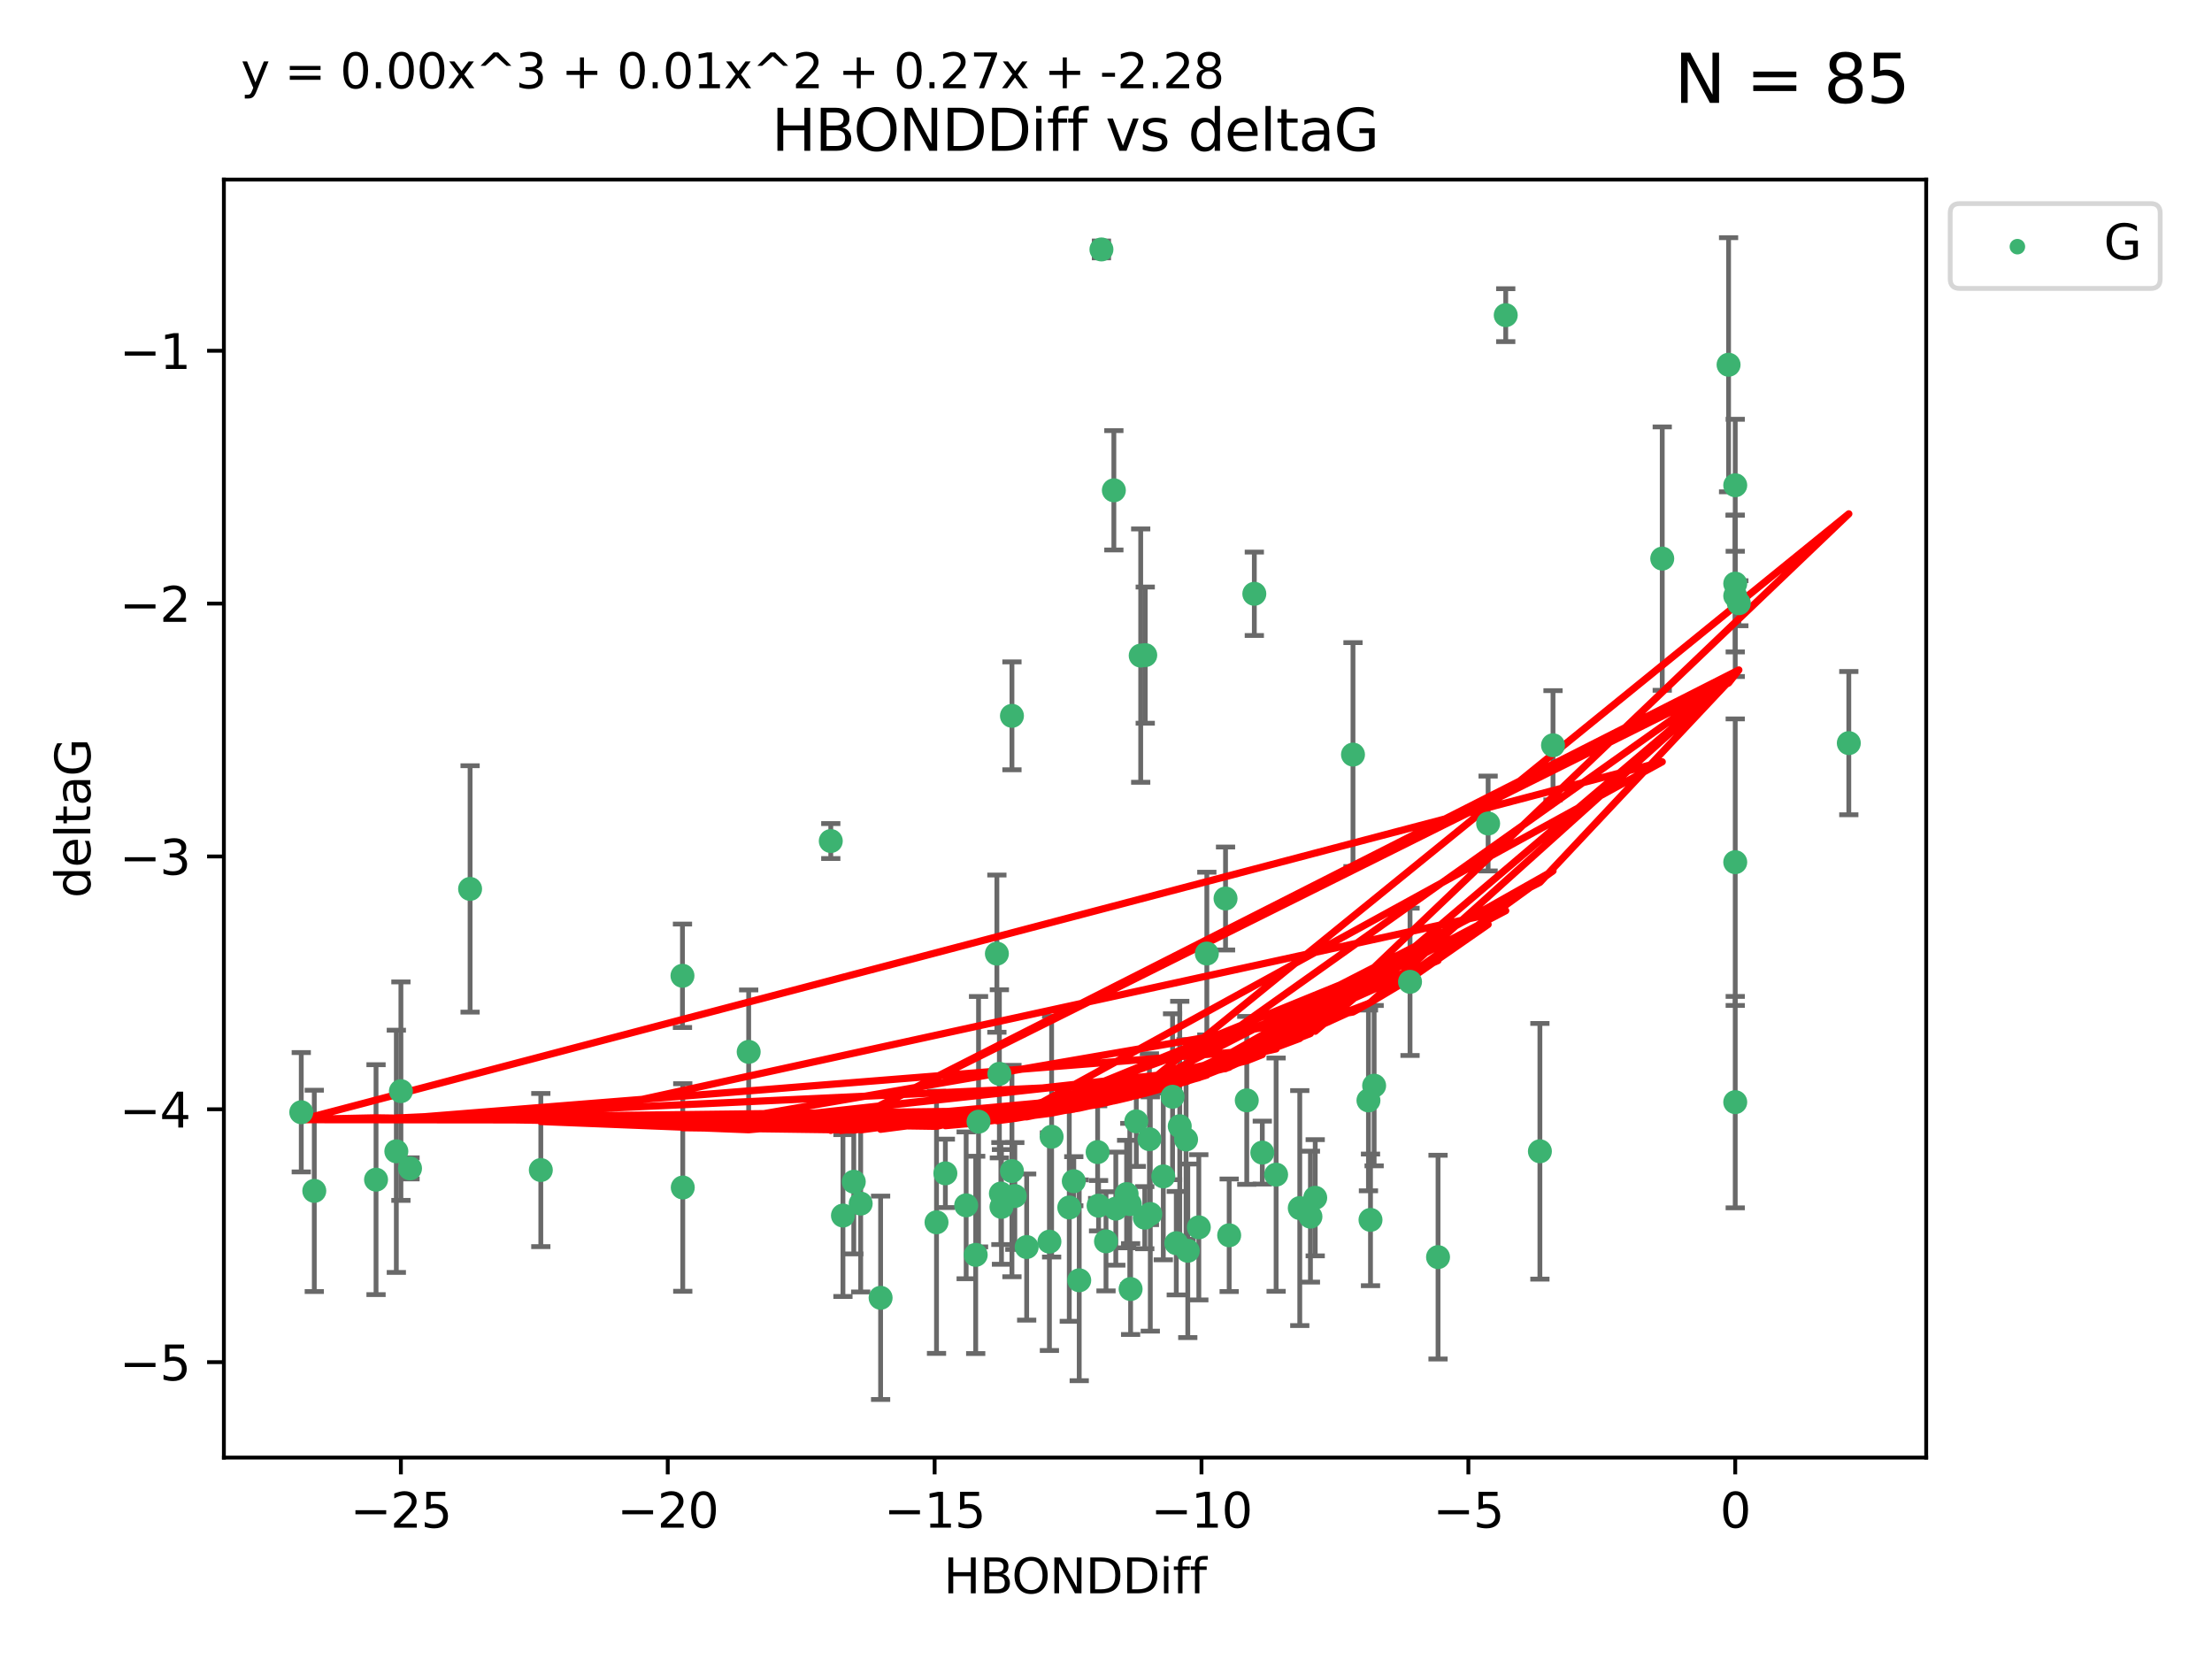 <?xml version="1.0" encoding="utf-8" standalone="no"?>
<!DOCTYPE svg PUBLIC "-//W3C//DTD SVG 1.1//EN"
  "http://www.w3.org/Graphics/SVG/1.1/DTD/svg11.dtd">
<svg xmlns:xlink="http://www.w3.org/1999/xlink" width="460.8pt" height="345.6pt" viewBox="0 0 460.8 345.6" xmlns="http://www.w3.org/2000/svg" version="1.1">
 <defs>
  <style type="text/css">*{stroke-linejoin: round; stroke-linecap: butt}</style>
 </defs>
 <g id="figure_1">
  <g id="patch_1">
   <path d="M 0 345.6 
L 460.8 345.6 
L 460.8 0 
L 0 0 
z
" style="fill: #ffffff"/>
  </g>
  <g id="axes_1">
   <g id="patch_2">
    <path d="M 46.64 303.64 
L 401.26 303.64 
L 401.26 37.411 
L 46.64 37.411 
z
" style="fill: #ffffff"/>
   </g>
   <g id="PathCollection_1">
    <defs>
     <path id="m1826c1739a" d="M 0 1.118 
C 0.297 1.118 0.581 1 0.791 0.791 
C 1 0.581 1.118 0.297 1.118 0 
C 1.118 -0.297 1 -0.581 0.791 -0.791 
C 0.581 -1 0.297 -1.118 0 -1.118 
C -0.297 -1.118 -0.581 -1 -0.791 -0.791 
C -1 -0.581 -1.118 -0.297 -1.118 0 
C -1.118 0.297 -1 0.581 -0.791 0.791 
C -0.581 1 -0.297 1.118 0 1.118 
z
" style="stroke: #3cb371"/>
    </defs>
    <g clip-path="url(#pbe080ac659)">
     <use xlink:href="#m1826c1739a" x="175.602" y="253.221" style="fill: #3cb371; stroke: #3cb371"/>
     <use xlink:href="#m1826c1739a" x="223.69" y="246.067" style="fill: #3cb371; stroke: #3cb371"/>
     <use xlink:href="#m1826c1739a" x="203.257" y="261.414" style="fill: #3cb371; stroke: #3cb371"/>
     <use xlink:href="#m1826c1739a" x="230.401" y="258.594" style="fill: #3cb371; stroke: #3cb371"/>
     <use xlink:href="#m1826c1739a" x="238.476" y="253.667" style="fill: #3cb371; stroke: #3cb371"/>
     <use xlink:href="#m1826c1739a" x="245.763" y="234.617" style="fill: #3cb371; stroke: #3cb371"/>
     <use xlink:href="#m1826c1739a" x="179.296" y="250.733" style="fill: #3cb371; stroke: #3cb371"/>
     <use xlink:href="#m1826c1739a" x="239.445" y="237.318" style="fill: #3cb371; stroke: #3cb371"/>
     <use xlink:href="#m1826c1739a" x="183.447" y="270.357" style="fill: #3cb371; stroke: #3cb371"/>
     <use xlink:href="#m1826c1739a" x="235.358" y="250.836" style="fill: #3cb371; stroke: #3cb371"/>
     <use xlink:href="#m1826c1739a" x="177.858" y="246.179" style="fill: #3cb371; stroke: #3cb371"/>
     <use xlink:href="#m1826c1739a" x="142.233" y="247.378" style="fill: #3cb371; stroke: #3cb371"/>
     <use xlink:href="#m1826c1739a" x="256.061" y="257.331" style="fill: #3cb371; stroke: #3cb371"/>
     <use xlink:href="#m1826c1739a" x="218.614" y="258.66" style="fill: #3cb371; stroke: #3cb371"/>
     <use xlink:href="#m1826c1739a" x="201.269" y="251.093" style="fill: #3cb371; stroke: #3cb371"/>
     <use xlink:href="#m1826c1739a" x="247.437" y="260.563" style="fill: #3cb371; stroke: #3cb371"/>
     <use xlink:href="#m1826c1739a" x="83.517" y="227.306" style="fill: #3cb371; stroke: #3cb371"/>
     <use xlink:href="#m1826c1739a" x="82.563" y="239.84" style="fill: #3cb371; stroke: #3cb371"/>
     <use xlink:href="#m1826c1739a" x="219.071" y="236.805" style="fill: #3cb371; stroke: #3cb371"/>
     <use xlink:href="#m1826c1739a" x="234.696" y="248.746" style="fill: #3cb371; stroke: #3cb371"/>
     <use xlink:href="#m1826c1739a" x="196.938" y="244.43" style="fill: #3cb371; stroke: #3cb371"/>
     <use xlink:href="#m1826c1739a" x="203.848" y="233.669" style="fill: #3cb371; stroke: #3cb371"/>
     <use xlink:href="#m1826c1739a" x="247.081" y="237.374" style="fill: #3cb371; stroke: #3cb371"/>
     <use xlink:href="#m1826c1739a" x="222.751" y="251.543" style="fill: #3cb371; stroke: #3cb371"/>
     <use xlink:href="#m1826c1739a" x="85.414" y="243.392" style="fill: #3cb371; stroke: #3cb371"/>
     <use xlink:href="#m1826c1739a" x="265.838" y="244.7" style="fill: #3cb371; stroke: #3cb371"/>
     <use xlink:href="#m1826c1739a" x="195.093" y="254.63" style="fill: #3cb371; stroke: #3cb371"/>
     <use xlink:href="#m1826c1739a" x="78.337" y="245.746" style="fill: #3cb371; stroke: #3cb371"/>
     <use xlink:href="#m1826c1739a" x="65.472" y="248.081" style="fill: #3cb371; stroke: #3cb371"/>
     <use xlink:href="#m1826c1739a" x="97.929" y="185.176" style="fill: #3cb371; stroke: #3cb371"/>
     <use xlink:href="#m1826c1739a" x="213.875" y="259.782" style="fill: #3cb371; stroke: #3cb371"/>
     <use xlink:href="#m1826c1739a" x="239.629" y="252.896" style="fill: #3cb371; stroke: #3cb371"/>
     <use xlink:href="#m1826c1739a" x="224.823" y="266.709" style="fill: #3cb371; stroke: #3cb371"/>
     <use xlink:href="#m1826c1739a" x="208.625" y="251.42" style="fill: #3cb371; stroke: #3cb371"/>
     <use xlink:href="#m1826c1739a" x="228.852" y="251.167" style="fill: #3cb371; stroke: #3cb371"/>
     <use xlink:href="#m1826c1739a" x="229.448" y="51.962" style="fill: #3cb371; stroke: #3cb371"/>
     <use xlink:href="#m1826c1739a" x="249.736" y="255.671" style="fill: #3cb371; stroke: #3cb371"/>
     <use xlink:href="#m1826c1739a" x="272.989" y="253.451" style="fill: #3cb371; stroke: #3cb371"/>
     <use xlink:href="#m1826c1739a" x="228.658" y="240.005" style="fill: #3cb371; stroke: #3cb371"/>
     <use xlink:href="#m1826c1739a" x="211.404" y="249.151" style="fill: #3cb371; stroke: #3cb371"/>
     <use xlink:href="#m1826c1739a" x="242.337" y="245.068" style="fill: #3cb371; stroke: #3cb371"/>
     <use xlink:href="#m1826c1739a" x="251.405" y="198.64" style="fill: #3cb371; stroke: #3cb371"/>
     <use xlink:href="#m1826c1739a" x="232.443" y="251.782" style="fill: #3cb371; stroke: #3cb371"/>
     <use xlink:href="#m1826c1739a" x="235.526" y="268.528" style="fill: #3cb371; stroke: #3cb371"/>
     <use xlink:href="#m1826c1739a" x="385.141" y="154.805" style="fill: #3cb371; stroke: #3cb371"/>
     <use xlink:href="#m1826c1739a" x="270.767" y="251.665" style="fill: #3cb371; stroke: #3cb371"/>
     <use xlink:href="#m1826c1739a" x="245.041" y="258.976" style="fill: #3cb371; stroke: #3cb371"/>
     <use xlink:href="#m1826c1739a" x="208.503" y="248.641" style="fill: #3cb371; stroke: #3cb371"/>
     <use xlink:href="#m1826c1739a" x="262.96" y="240.109" style="fill: #3cb371; stroke: #3cb371"/>
     <use xlink:href="#m1826c1739a" x="259.725" y="229.227" style="fill: #3cb371; stroke: #3cb371"/>
     <use xlink:href="#m1826c1739a" x="207.669" y="198.661" style="fill: #3cb371; stroke: #3cb371"/>
     <use xlink:href="#m1826c1739a" x="210.808" y="243.948" style="fill: #3cb371; stroke: #3cb371"/>
     <use xlink:href="#m1826c1739a" x="261.299" y="123.699" style="fill: #3cb371; stroke: #3cb371"/>
     <use xlink:href="#m1826c1739a" x="237.63" y="136.575" style="fill: #3cb371; stroke: #3cb371"/>
     <use xlink:href="#m1826c1739a" x="236.71" y="233.6" style="fill: #3cb371; stroke: #3cb371"/>
     <use xlink:href="#m1826c1739a" x="299.57" y="261.881" style="fill: #3cb371; stroke: #3cb371"/>
     <use xlink:href="#m1826c1739a" x="208.188" y="223.697" style="fill: #3cb371; stroke: #3cb371"/>
     <use xlink:href="#m1826c1739a" x="62.759" y="231.7" style="fill: #3cb371; stroke: #3cb371"/>
     <use xlink:href="#m1826c1739a" x="346.275" y="116.365" style="fill: #3cb371; stroke: #3cb371"/>
     <use xlink:href="#m1826c1739a" x="210.809" y="149.122" style="fill: #3cb371; stroke: #3cb371"/>
     <use xlink:href="#m1826c1739a" x="310.004" y="171.553" style="fill: #3cb371; stroke: #3cb371"/>
     <use xlink:href="#m1826c1739a" x="293.735" y="204.532" style="fill: #3cb371; stroke: #3cb371"/>
     <use xlink:href="#m1826c1739a" x="285.501" y="254.123" style="fill: #3cb371; stroke: #3cb371"/>
     <use xlink:href="#m1826c1739a" x="361.482" y="121.574" style="fill: #3cb371; stroke: #3cb371"/>
     <use xlink:href="#m1826c1739a" x="238.575" y="136.474" style="fill: #3cb371; stroke: #3cb371"/>
     <use xlink:href="#m1826c1739a" x="155.965" y="219.125" style="fill: #3cb371; stroke: #3cb371"/>
     <use xlink:href="#m1826c1739a" x="112.662" y="243.74" style="fill: #3cb371; stroke: #3cb371"/>
     <use xlink:href="#m1826c1739a" x="313.672" y="65.655" style="fill: #3cb371; stroke: #3cb371"/>
     <use xlink:href="#m1826c1739a" x="244.267" y="228.474" style="fill: #3cb371; stroke: #3cb371"/>
     <use xlink:href="#m1826c1739a" x="323.521" y="155.253" style="fill: #3cb371; stroke: #3cb371"/>
     <use xlink:href="#m1826c1739a" x="286.258" y="226.166" style="fill: #3cb371; stroke: #3cb371"/>
     <use xlink:href="#m1826c1739a" x="281.852" y="157.193" style="fill: #3cb371; stroke: #3cb371"/>
     <use xlink:href="#m1826c1739a" x="142.171" y="203.272" style="fill: #3cb371; stroke: #3cb371"/>
     <use xlink:href="#m1826c1739a" x="255.302" y="187.175" style="fill: #3cb371; stroke: #3cb371"/>
     <use xlink:href="#m1826c1739a" x="285.074" y="229.239" style="fill: #3cb371; stroke: #3cb371"/>
     <use xlink:href="#m1826c1739a" x="232.038" y="102.139" style="fill: #3cb371; stroke: #3cb371"/>
     <use xlink:href="#m1826c1739a" x="320.79" y="239.833" style="fill: #3cb371; stroke: #3cb371"/>
     <use xlink:href="#m1826c1739a" x="361.482" y="179.608" style="fill: #3cb371; stroke: #3cb371"/>
     <use xlink:href="#m1826c1739a" x="361.482" y="229.596" style="fill: #3cb371; stroke: #3cb371"/>
     <use xlink:href="#m1826c1739a" x="273.985" y="249.516" style="fill: #3cb371; stroke: #3cb371"/>
     <use xlink:href="#m1826c1739a" x="361.482" y="124.128" style="fill: #3cb371; stroke: #3cb371"/>
     <use xlink:href="#m1826c1739a" x="362.233" y="125.667" style="fill: #3cb371; stroke: #3cb371"/>
     <use xlink:href="#m1826c1739a" x="173.067" y="175.203" style="fill: #3cb371; stroke: #3cb371"/>
     <use xlink:href="#m1826c1739a" x="360.094" y="75.982" style="fill: #3cb371; stroke: #3cb371"/>
     <use xlink:href="#m1826c1739a" x="361.482" y="101.09" style="fill: #3cb371; stroke: #3cb371"/>
    </g>
   </g>
   <g id="matplotlib.axis_1">
    <g id="xtick_1">
     <g id="line2d_1">
      <defs>
       <path id="m15d6c87aa2" d="M 0 0 
L 0 3.5 
" style="stroke: #000000; stroke-width: 0.8"/>
      </defs>
      <g>
       <use xlink:href="#m15d6c87aa2" x="83.511" y="303.64" style="stroke: #000000; stroke-width: 0.8"/>
      </g>
     </g>
     <g id="text_1">
      <!-- −25 -->
      <g transform="translate(72.959 318.238)scale(0.1 -0.1)">
       <defs>
        <path id="DejaVuSans-2212" d="M 678 2272 
L 4684 2272 
L 4684 1741 
L 678 1741 
L 678 2272 
z
" transform="scale(0.016)"/>
        <path id="DejaVuSans-32" d="M 1228 531 
L 3431 531 
L 3431 0 
L 469 0 
L 469 531 
Q 828 903 1448 1529 
Q 2069 2156 2228 2338 
Q 2531 2678 2651 2914 
Q 2772 3150 2772 3378 
Q 2772 3750 2511 3984 
Q 2250 4219 1831 4219 
Q 1534 4219 1204 4116 
Q 875 4013 500 3803 
L 500 4441 
Q 881 4594 1212 4672 
Q 1544 4750 1819 4750 
Q 2544 4750 2975 4387 
Q 3406 4025 3406 3419 
Q 3406 3131 3298 2873 
Q 3191 2616 2906 2266 
Q 2828 2175 2409 1742 
Q 1991 1309 1228 531 
z
" transform="scale(0.016)"/>
        <path id="DejaVuSans-35" d="M 691 4666 
L 3169 4666 
L 3169 4134 
L 1269 4134 
L 1269 2991 
Q 1406 3038 1543 3061 
Q 1681 3084 1819 3084 
Q 2600 3084 3056 2656 
Q 3513 2228 3513 1497 
Q 3513 744 3044 326 
Q 2575 -91 1722 -91 
Q 1428 -91 1123 -41 
Q 819 9 494 109 
L 494 744 
Q 775 591 1075 516 
Q 1375 441 1709 441 
Q 2250 441 2565 725 
Q 2881 1009 2881 1497 
Q 2881 1984 2565 2268 
Q 2250 2553 1709 2553 
Q 1456 2553 1204 2497 
Q 953 2441 691 2322 
L 691 4666 
z
" transform="scale(0.016)"/>
       </defs>
       <use xlink:href="#DejaVuSans-2212"/>
       <use xlink:href="#DejaVuSans-32" x="83.789"/>
       <use xlink:href="#DejaVuSans-35" x="147.412"/>
      </g>
     </g>
    </g>
    <g id="xtick_2">
     <g id="line2d_2">
      <g>
       <use xlink:href="#m15d6c87aa2" x="139.105" y="303.64" style="stroke: #000000; stroke-width: 0.8"/>
      </g>
     </g>
     <g id="text_2">
      <!-- −20 -->
      <g transform="translate(128.553 318.238)scale(0.1 -0.1)">
       <defs>
        <path id="DejaVuSans-30" d="M 2034 4250 
Q 1547 4250 1301 3770 
Q 1056 3291 1056 2328 
Q 1056 1369 1301 889 
Q 1547 409 2034 409 
Q 2525 409 2770 889 
Q 3016 1369 3016 2328 
Q 3016 3291 2770 3770 
Q 2525 4250 2034 4250 
z
M 2034 4750 
Q 2819 4750 3233 4129 
Q 3647 3509 3647 2328 
Q 3647 1150 3233 529 
Q 2819 -91 2034 -91 
Q 1250 -91 836 529 
Q 422 1150 422 2328 
Q 422 3509 836 4129 
Q 1250 4750 2034 4750 
z
" transform="scale(0.016)"/>
       </defs>
       <use xlink:href="#DejaVuSans-2212"/>
       <use xlink:href="#DejaVuSans-32" x="83.789"/>
       <use xlink:href="#DejaVuSans-30" x="147.412"/>
      </g>
     </g>
    </g>
    <g id="xtick_3">
     <g id="line2d_3">
      <g>
       <use xlink:href="#m15d6c87aa2" x="194.7" y="303.64" style="stroke: #000000; stroke-width: 0.8"/>
      </g>
     </g>
     <g id="text_3">
      <!-- −15 -->
      <g transform="translate(184.147 318.238)scale(0.1 -0.1)">
       <defs>
        <path id="DejaVuSans-31" d="M 794 531 
L 1825 531 
L 1825 4091 
L 703 3866 
L 703 4441 
L 1819 4666 
L 2450 4666 
L 2450 531 
L 3481 531 
L 3481 0 
L 794 0 
L 794 531 
z
" transform="scale(0.016)"/>
       </defs>
       <use xlink:href="#DejaVuSans-2212"/>
       <use xlink:href="#DejaVuSans-31" x="83.789"/>
       <use xlink:href="#DejaVuSans-35" x="147.412"/>
      </g>
     </g>
    </g>
    <g id="xtick_4">
     <g id="line2d_4">
      <g>
       <use xlink:href="#m15d6c87aa2" x="250.294" y="303.64" style="stroke: #000000; stroke-width: 0.8"/>
      </g>
     </g>
     <g id="text_4">
      <!-- −10 -->
      <g transform="translate(239.742 318.238)scale(0.1 -0.1)">
       <use xlink:href="#DejaVuSans-2212"/>
       <use xlink:href="#DejaVuSans-31" x="83.789"/>
       <use xlink:href="#DejaVuSans-30" x="147.412"/>
      </g>
     </g>
    </g>
    <g id="xtick_5">
     <g id="line2d_5">
      <g>
       <use xlink:href="#m15d6c87aa2" x="305.888" y="303.64" style="stroke: #000000; stroke-width: 0.8"/>
      </g>
     </g>
     <g id="text_5">
      <!-- −5 -->
      <g transform="translate(298.517 318.238)scale(0.1 -0.1)">
       <use xlink:href="#DejaVuSans-2212"/>
       <use xlink:href="#DejaVuSans-35" x="83.789"/>
      </g>
     </g>
    </g>
    <g id="xtick_6">
     <g id="line2d_6">
      <g>
       <use xlink:href="#m15d6c87aa2" x="361.482" y="303.64" style="stroke: #000000; stroke-width: 0.8"/>
      </g>
     </g>
     <g id="text_6">
      <!-- 0 -->
      <g transform="translate(358.301 318.238)scale(0.1 -0.1)">
       <use xlink:href="#DejaVuSans-30"/>
      </g>
     </g>
    </g>
    <g id="text_7">
     <!-- HBONDDiff -->
     <g transform="translate(196.561 331.917)scale(0.1 -0.1)">
      <defs>
       <path id="DejaVuSans-48" d="M 628 4666 
L 1259 4666 
L 1259 2753 
L 3553 2753 
L 3553 4666 
L 4184 4666 
L 4184 0 
L 3553 0 
L 3553 2222 
L 1259 2222 
L 1259 0 
L 628 0 
L 628 4666 
z
" transform="scale(0.016)"/>
       <path id="DejaVuSans-42" d="M 1259 2228 
L 1259 519 
L 2272 519 
Q 2781 519 3026 730 
Q 3272 941 3272 1375 
Q 3272 1813 3026 2020 
Q 2781 2228 2272 2228 
L 1259 2228 
z
M 1259 4147 
L 1259 2741 
L 2194 2741 
Q 2656 2741 2882 2914 
Q 3109 3088 3109 3444 
Q 3109 3797 2882 3972 
Q 2656 4147 2194 4147 
L 1259 4147 
z
M 628 4666 
L 2241 4666 
Q 2963 4666 3353 4366 
Q 3744 4066 3744 3513 
Q 3744 3084 3544 2831 
Q 3344 2578 2956 2516 
Q 3422 2416 3680 2098 
Q 3938 1781 3938 1306 
Q 3938 681 3513 340 
Q 3088 0 2303 0 
L 628 0 
L 628 4666 
z
" transform="scale(0.016)"/>
       <path id="DejaVuSans-4f" d="M 2522 4238 
Q 1834 4238 1429 3725 
Q 1025 3213 1025 2328 
Q 1025 1447 1429 934 
Q 1834 422 2522 422 
Q 3209 422 3611 934 
Q 4013 1447 4013 2328 
Q 4013 3213 3611 3725 
Q 3209 4238 2522 4238 
z
M 2522 4750 
Q 3503 4750 4090 4092 
Q 4678 3434 4678 2328 
Q 4678 1225 4090 567 
Q 3503 -91 2522 -91 
Q 1538 -91 948 565 
Q 359 1222 359 2328 
Q 359 3434 948 4092 
Q 1538 4750 2522 4750 
z
" transform="scale(0.016)"/>
       <path id="DejaVuSans-4e" d="M 628 4666 
L 1478 4666 
L 3547 763 
L 3547 4666 
L 4159 4666 
L 4159 0 
L 3309 0 
L 1241 3903 
L 1241 0 
L 628 0 
L 628 4666 
z
" transform="scale(0.016)"/>
       <path id="DejaVuSans-44" d="M 1259 4147 
L 1259 519 
L 2022 519 
Q 2988 519 3436 956 
Q 3884 1394 3884 2338 
Q 3884 3275 3436 3711 
Q 2988 4147 2022 4147 
L 1259 4147 
z
M 628 4666 
L 1925 4666 
Q 3281 4666 3915 4102 
Q 4550 3538 4550 2338 
Q 4550 1131 3912 565 
Q 3275 0 1925 0 
L 628 0 
L 628 4666 
z
" transform="scale(0.016)"/>
       <path id="DejaVuSans-69" d="M 603 3500 
L 1178 3500 
L 1178 0 
L 603 0 
L 603 3500 
z
M 603 4863 
L 1178 4863 
L 1178 4134 
L 603 4134 
L 603 4863 
z
" transform="scale(0.016)"/>
       <path id="DejaVuSans-66" d="M 2375 4863 
L 2375 4384 
L 1825 4384 
Q 1516 4384 1395 4259 
Q 1275 4134 1275 3809 
L 1275 3500 
L 2222 3500 
L 2222 3053 
L 1275 3053 
L 1275 0 
L 697 0 
L 697 3053 
L 147 3053 
L 147 3500 
L 697 3500 
L 697 3744 
Q 697 4328 969 4595 
Q 1241 4863 1831 4863 
L 2375 4863 
z
" transform="scale(0.016)"/>
      </defs>
      <use xlink:href="#DejaVuSans-48"/>
      <use xlink:href="#DejaVuSans-42" x="75.195"/>
      <use xlink:href="#DejaVuSans-4f" x="142.049"/>
      <use xlink:href="#DejaVuSans-4e" x="220.76"/>
      <use xlink:href="#DejaVuSans-44" x="295.564"/>
      <use xlink:href="#DejaVuSans-44" x="372.566"/>
      <use xlink:href="#DejaVuSans-69" x="449.568"/>
      <use xlink:href="#DejaVuSans-66" x="477.352"/>
      <use xlink:href="#DejaVuSans-66" x="512.557"/>
     </g>
    </g>
   </g>
   <g id="matplotlib.axis_2">
    <g id="ytick_1">
     <g id="line2d_7">
      <defs>
       <path id="m013715add8" d="M 0 0 
L -3.5 0 
" style="stroke: #000000; stroke-width: 0.8"/>
      </defs>
      <g>
       <use xlink:href="#m013715add8" x="46.64" y="283.756" style="stroke: #000000; stroke-width: 0.8"/>
      </g>
     </g>
     <g id="text_8">
      <!-- −5 -->
      <g transform="translate(24.898 287.555)scale(0.1 -0.1)">
       <use xlink:href="#DejaVuSans-2212"/>
       <use xlink:href="#DejaVuSans-35" x="83.789"/>
      </g>
     </g>
    </g>
    <g id="ytick_2">
     <g id="line2d_8">
      <g>
       <use xlink:href="#m013715add8" x="46.64" y="231.084" style="stroke: #000000; stroke-width: 0.8"/>
      </g>
     </g>
     <g id="text_9">
      <!-- −4 -->
      <g transform="translate(24.898 234.883)scale(0.1 -0.1)">
       <defs>
        <path id="DejaVuSans-34" d="M 2419 4116 
L 825 1625 
L 2419 1625 
L 2419 4116 
z
M 2253 4666 
L 3047 4666 
L 3047 1625 
L 3713 1625 
L 3713 1100 
L 3047 1100 
L 3047 0 
L 2419 0 
L 2419 1100 
L 313 1100 
L 313 1709 
L 2253 4666 
z
" transform="scale(0.016)"/>
       </defs>
       <use xlink:href="#DejaVuSans-2212"/>
       <use xlink:href="#DejaVuSans-34" x="83.789"/>
      </g>
     </g>
    </g>
    <g id="ytick_3">
     <g id="line2d_9">
      <g>
       <use xlink:href="#m013715add8" x="46.64" y="178.412" style="stroke: #000000; stroke-width: 0.8"/>
      </g>
     </g>
     <g id="text_10">
      <!-- −3 -->
      <g transform="translate(24.898 182.211)scale(0.1 -0.1)">
       <defs>
        <path id="DejaVuSans-33" d="M 2597 2516 
Q 3050 2419 3304 2112 
Q 3559 1806 3559 1356 
Q 3559 666 3084 287 
Q 2609 -91 1734 -91 
Q 1441 -91 1130 -33 
Q 819 25 488 141 
L 488 750 
Q 750 597 1062 519 
Q 1375 441 1716 441 
Q 2309 441 2620 675 
Q 2931 909 2931 1356 
Q 2931 1769 2642 2001 
Q 2353 2234 1838 2234 
L 1294 2234 
L 1294 2753 
L 1863 2753 
Q 2328 2753 2575 2939 
Q 2822 3125 2822 3475 
Q 2822 3834 2567 4026 
Q 2313 4219 1838 4219 
Q 1578 4219 1281 4162 
Q 984 4106 628 3988 
L 628 4550 
Q 988 4650 1302 4700 
Q 1616 4750 1894 4750 
Q 2613 4750 3031 4423 
Q 3450 4097 3450 3541 
Q 3450 3153 3228 2886 
Q 3006 2619 2597 2516 
z
" transform="scale(0.016)"/>
       </defs>
       <use xlink:href="#DejaVuSans-2212"/>
       <use xlink:href="#DejaVuSans-33" x="83.789"/>
      </g>
     </g>
    </g>
    <g id="ytick_4">
     <g id="line2d_10">
      <g>
       <use xlink:href="#m013715add8" x="46.64" y="125.74" style="stroke: #000000; stroke-width: 0.8"/>
      </g>
     </g>
     <g id="text_11">
      <!-- −2 -->
      <g transform="translate(24.898 129.539)scale(0.1 -0.1)">
       <use xlink:href="#DejaVuSans-2212"/>
       <use xlink:href="#DejaVuSans-32" x="83.789"/>
      </g>
     </g>
    </g>
    <g id="ytick_5">
     <g id="line2d_11">
      <g>
       <use xlink:href="#m013715add8" x="46.64" y="73.068" style="stroke: #000000; stroke-width: 0.8"/>
      </g>
     </g>
     <g id="text_12">
      <!-- −1 -->
      <g transform="translate(24.898 76.867)scale(0.1 -0.1)">
       <use xlink:href="#DejaVuSans-2212"/>
       <use xlink:href="#DejaVuSans-31" x="83.789"/>
      </g>
     </g>
    </g>
    <g id="text_13">
     <!-- deltaG -->
     <g transform="translate(18.818 187.064)rotate(-90)scale(0.1 -0.1)">
      <defs>
       <path id="DejaVuSans-64" d="M 2906 2969 
L 2906 4863 
L 3481 4863 
L 3481 0 
L 2906 0 
L 2906 525 
Q 2725 213 2448 61 
Q 2172 -91 1784 -91 
Q 1150 -91 751 415 
Q 353 922 353 1747 
Q 353 2572 751 3078 
Q 1150 3584 1784 3584 
Q 2172 3584 2448 3432 
Q 2725 3281 2906 2969 
z
M 947 1747 
Q 947 1113 1208 752 
Q 1469 391 1925 391 
Q 2381 391 2643 752 
Q 2906 1113 2906 1747 
Q 2906 2381 2643 2742 
Q 2381 3103 1925 3103 
Q 1469 3103 1208 2742 
Q 947 2381 947 1747 
z
" transform="scale(0.016)"/>
       <path id="DejaVuSans-65" d="M 3597 1894 
L 3597 1613 
L 953 1613 
Q 991 1019 1311 708 
Q 1631 397 2203 397 
Q 2534 397 2845 478 
Q 3156 559 3463 722 
L 3463 178 
Q 3153 47 2828 -22 
Q 2503 -91 2169 -91 
Q 1331 -91 842 396 
Q 353 884 353 1716 
Q 353 2575 817 3079 
Q 1281 3584 2069 3584 
Q 2775 3584 3186 3129 
Q 3597 2675 3597 1894 
z
M 3022 2063 
Q 3016 2534 2758 2815 
Q 2500 3097 2075 3097 
Q 1594 3097 1305 2825 
Q 1016 2553 972 2059 
L 3022 2063 
z
" transform="scale(0.016)"/>
       <path id="DejaVuSans-6c" d="M 603 4863 
L 1178 4863 
L 1178 0 
L 603 0 
L 603 4863 
z
" transform="scale(0.016)"/>
       <path id="DejaVuSans-74" d="M 1172 4494 
L 1172 3500 
L 2356 3500 
L 2356 3053 
L 1172 3053 
L 1172 1153 
Q 1172 725 1289 603 
Q 1406 481 1766 481 
L 2356 481 
L 2356 0 
L 1766 0 
Q 1100 0 847 248 
Q 594 497 594 1153 
L 594 3053 
L 172 3053 
L 172 3500 
L 594 3500 
L 594 4494 
L 1172 4494 
z
" transform="scale(0.016)"/>
       <path id="DejaVuSans-61" d="M 2194 1759 
Q 1497 1759 1228 1600 
Q 959 1441 959 1056 
Q 959 750 1161 570 
Q 1363 391 1709 391 
Q 2188 391 2477 730 
Q 2766 1069 2766 1631 
L 2766 1759 
L 2194 1759 
z
M 3341 1997 
L 3341 0 
L 2766 0 
L 2766 531 
Q 2569 213 2275 61 
Q 1981 -91 1556 -91 
Q 1019 -91 701 211 
Q 384 513 384 1019 
Q 384 1609 779 1909 
Q 1175 2209 1959 2209 
L 2766 2209 
L 2766 2266 
Q 2766 2663 2505 2880 
Q 2244 3097 1772 3097 
Q 1472 3097 1187 3025 
Q 903 2953 641 2809 
L 641 3341 
Q 956 3463 1253 3523 
Q 1550 3584 1831 3584 
Q 2591 3584 2966 3190 
Q 3341 2797 3341 1997 
z
" transform="scale(0.016)"/>
       <path id="DejaVuSans-47" d="M 3809 666 
L 3809 1919 
L 2778 1919 
L 2778 2438 
L 4434 2438 
L 4434 434 
Q 4069 175 3628 42 
Q 3188 -91 2688 -91 
Q 1594 -91 976 548 
Q 359 1188 359 2328 
Q 359 3472 976 4111 
Q 1594 4750 2688 4750 
Q 3144 4750 3555 4637 
Q 3966 4525 4313 4306 
L 4313 3634 
Q 3963 3931 3569 4081 
Q 3175 4231 2741 4231 
Q 1884 4231 1454 3753 
Q 1025 3275 1025 2328 
Q 1025 1384 1454 906 
Q 1884 428 2741 428 
Q 3075 428 3337 486 
Q 3600 544 3809 666 
z
" transform="scale(0.016)"/>
      </defs>
      <use xlink:href="#DejaVuSans-64"/>
      <use xlink:href="#DejaVuSans-65" x="63.477"/>
      <use xlink:href="#DejaVuSans-6c" x="125"/>
      <use xlink:href="#DejaVuSans-74" x="152.783"/>
      <use xlink:href="#DejaVuSans-61" x="191.992"/>
      <use xlink:href="#DejaVuSans-47" x="253.271"/>
     </g>
    </g>
   </g>
   <g id="LineCollection_1">
    <path d="M 175.602 270.078 
L 175.602 236.365 
" clip-path="url(#pbe080ac659)" style="fill: none; stroke: #696969"/>
    <path d="M 223.69 251.179 
L 223.69 240.955 
" clip-path="url(#pbe080ac659)" style="fill: none; stroke: #696969"/>
    <path d="M 203.257 281.965 
L 203.257 240.864 
" clip-path="url(#pbe080ac659)" style="fill: none; stroke: #696969"/>
    <path d="M 230.401 268.92 
L 230.401 248.267 
" clip-path="url(#pbe080ac659)" style="fill: none; stroke: #696969"/>
    <path d="M 238.476 260.139 
L 238.476 247.195 
" clip-path="url(#pbe080ac659)" style="fill: none; stroke: #696969"/>
    <path d="M 245.763 260.646 
L 245.763 208.588 
" clip-path="url(#pbe080ac659)" style="fill: none; stroke: #696969"/>
    <path d="M 179.296 269.137 
L 179.296 232.329 
" clip-path="url(#pbe080ac659)" style="fill: none; stroke: #696969"/>
    <path d="M 239.445 255.119 
L 239.445 219.516 
" clip-path="url(#pbe080ac659)" style="fill: none; stroke: #696969"/>
    <path d="M 183.447 291.539 
L 183.447 249.174 
" clip-path="url(#pbe080ac659)" style="fill: none; stroke: #696969"/>
    <path d="M 235.358 267.653 
L 235.358 234.019 
" clip-path="url(#pbe080ac659)" style="fill: none; stroke: #696969"/>
    <path d="M 177.858 261.211 
L 177.858 231.146 
" clip-path="url(#pbe080ac659)" style="fill: none; stroke: #696969"/>
    <path d="M 142.233 268.998 
L 142.233 225.757 
" clip-path="url(#pbe080ac659)" style="fill: none; stroke: #696969"/>
    <path d="M 256.061 269.054 
L 256.061 245.608 
" clip-path="url(#pbe080ac659)" style="fill: none; stroke: #696969"/>
    <path d="M 218.614 281.335 
L 218.614 235.985 
" clip-path="url(#pbe080ac659)" style="fill: none; stroke: #696969"/>
    <path d="M 201.269 266.385 
L 201.269 235.8 
" clip-path="url(#pbe080ac659)" style="fill: none; stroke: #696969"/>
    <path d="M 247.437 278.642 
L 247.437 242.485 
" clip-path="url(#pbe080ac659)" style="fill: none; stroke: #696969"/>
    <path d="M 83.517 250.061 
L 83.517 204.552 
" clip-path="url(#pbe080ac659)" style="fill: none; stroke: #696969"/>
    <path d="M 82.563 265.074 
L 82.563 214.606 
" clip-path="url(#pbe080ac659)" style="fill: none; stroke: #696969"/>
    <path d="M 219.071 261.866 
L 219.071 211.744 
" clip-path="url(#pbe080ac659)" style="fill: none; stroke: #696969"/>
    <path d="M 234.696 259.945 
L 234.696 237.547 
" clip-path="url(#pbe080ac659)" style="fill: none; stroke: #696969"/>
    <path d="M 196.938 251.554 
L 196.938 237.306 
" clip-path="url(#pbe080ac659)" style="fill: none; stroke: #696969"/>
    <path d="M 203.848 259.752 
L 203.848 207.586 
" clip-path="url(#pbe080ac659)" style="fill: none; stroke: #696969"/>
    <path d="M 247.081 258.179 
L 247.081 216.568 
" clip-path="url(#pbe080ac659)" style="fill: none; stroke: #696969"/>
    <path d="M 222.751 275.243 
L 222.751 227.844 
" clip-path="url(#pbe080ac659)" style="fill: none; stroke: #696969"/>
    <path d="M 85.414 245.589 
L 85.414 241.194 
" clip-path="url(#pbe080ac659)" style="fill: none; stroke: #696969"/>
    <path d="M 265.838 269 
L 265.838 220.401 
" clip-path="url(#pbe080ac659)" style="fill: none; stroke: #696969"/>
    <path d="M 195.093 281.936 
L 195.093 227.323 
" clip-path="url(#pbe080ac659)" style="fill: none; stroke: #696969"/>
    <path d="M 78.337 269.695 
L 78.337 221.797 
" clip-path="url(#pbe080ac659)" style="fill: none; stroke: #696969"/>
    <path d="M 65.472 269.049 
L 65.472 227.113 
" clip-path="url(#pbe080ac659)" style="fill: none; stroke: #696969"/>
    <path d="M 97.929 210.84 
L 97.929 159.513 
" clip-path="url(#pbe080ac659)" style="fill: none; stroke: #696969"/>
    <path d="M 213.875 275.005 
L 213.875 244.559 
" clip-path="url(#pbe080ac659)" style="fill: none; stroke: #696969"/>
    <path d="M 239.629 277.296 
L 239.629 228.496 
" clip-path="url(#pbe080ac659)" style="fill: none; stroke: #696969"/>
    <path d="M 224.823 287.626 
L 224.823 245.792 
" clip-path="url(#pbe080ac659)" style="fill: none; stroke: #696969"/>
    <path d="M 208.625 263.367 
L 208.625 239.473 
" clip-path="url(#pbe080ac659)" style="fill: none; stroke: #696969"/>
    <path d="M 228.852 256.416 
L 228.852 245.919 
" clip-path="url(#pbe080ac659)" style="fill: none; stroke: #696969"/>
    <path d="M 229.448 53.717 
L 229.448 50.206 
" clip-path="url(#pbe080ac659)" style="fill: none; stroke: #696969"/>
    <path d="M 249.736 270.797 
L 249.736 240.545 
" clip-path="url(#pbe080ac659)" style="fill: none; stroke: #696969"/>
    <path d="M 272.989 267.089 
L 272.989 239.813 
" clip-path="url(#pbe080ac659)" style="fill: none; stroke: #696969"/>
    <path d="M 228.658 249.654 
L 228.658 230.356 
" clip-path="url(#pbe080ac659)" style="fill: none; stroke: #696969"/>
    <path d="M 211.404 260.275 
L 211.404 238.028 
" clip-path="url(#pbe080ac659)" style="fill: none; stroke: #696969"/>
    <path d="M 242.337 262.437 
L 242.337 227.698 
" clip-path="url(#pbe080ac659)" style="fill: none; stroke: #696969"/>
    <path d="M 251.405 215.583 
L 251.405 181.698 
" clip-path="url(#pbe080ac659)" style="fill: none; stroke: #696969"/>
    <path d="M 232.443 263.562 
L 232.443 240.002 
" clip-path="url(#pbe080ac659)" style="fill: none; stroke: #696969"/>
    <path d="M 235.526 277.997 
L 235.526 259.06 
" clip-path="url(#pbe080ac659)" style="fill: none; stroke: #696969"/>
    <path d="M 385.141 169.725 
L 385.141 139.885 
" clip-path="url(#pbe080ac659)" style="fill: none; stroke: #696969"/>
    <path d="M 270.767 276.143 
L 270.767 227.188 
" clip-path="url(#pbe080ac659)" style="fill: none; stroke: #696969"/>
    <path d="M 245.041 269.749 
L 245.041 248.202 
" clip-path="url(#pbe080ac659)" style="fill: none; stroke: #696969"/>
    <path d="M 208.503 259.262 
L 208.503 238.02 
" clip-path="url(#pbe080ac659)" style="fill: none; stroke: #696969"/>
    <path d="M 262.96 246.667 
L 262.96 233.55 
" clip-path="url(#pbe080ac659)" style="fill: none; stroke: #696969"/>
    <path d="M 259.725 246.717 
L 259.725 211.738 
" clip-path="url(#pbe080ac659)" style="fill: none; stroke: #696969"/>
    <path d="M 207.669 215.035 
L 207.669 182.287 
" clip-path="url(#pbe080ac659)" style="fill: none; stroke: #696969"/>
    <path d="M 210.808 265.966 
L 210.808 221.929 
" clip-path="url(#pbe080ac659)" style="fill: none; stroke: #696969"/>
    <path d="M 261.299 132.385 
L 261.299 115.013 
" clip-path="url(#pbe080ac659)" style="fill: none; stroke: #696969"/>
    <path d="M 237.63 162.963 
L 237.63 110.187 
" clip-path="url(#pbe080ac659)" style="fill: none; stroke: #696969"/>
    <path d="M 236.71 242.981 
L 236.71 224.219 
" clip-path="url(#pbe080ac659)" style="fill: none; stroke: #696969"/>
    <path d="M 299.57 283.102 
L 299.57 240.66 
" clip-path="url(#pbe080ac659)" style="fill: none; stroke: #696969"/>
    <path d="M 208.188 241.21 
L 208.188 206.184 
" clip-path="url(#pbe080ac659)" style="fill: none; stroke: #696969"/>
    <path d="M 62.759 244.132 
L 62.759 219.268 
" clip-path="url(#pbe080ac659)" style="fill: none; stroke: #696969"/>
    <path d="M 346.275 143.797 
L 346.275 88.933 
" clip-path="url(#pbe080ac659)" style="fill: none; stroke: #696969"/>
    <path d="M 210.809 160.36 
L 210.809 137.883 
" clip-path="url(#pbe080ac659)" style="fill: none; stroke: #696969"/>
    <path d="M 310.004 181.432 
L 310.004 161.673 
" clip-path="url(#pbe080ac659)" style="fill: none; stroke: #696969"/>
    <path d="M 293.735 219.872 
L 293.735 189.192 
" clip-path="url(#pbe080ac659)" style="fill: none; stroke: #696969"/>
    <path d="M 285.501 267.834 
L 285.501 240.412 
" clip-path="url(#pbe080ac659)" style="fill: none; stroke: #696969"/>
    <path d="M 361.482 135.806 
L 361.482 107.341 
" clip-path="url(#pbe080ac659)" style="fill: none; stroke: #696969"/>
    <path d="M 238.575 150.658 
L 238.575 122.29 
" clip-path="url(#pbe080ac659)" style="fill: none; stroke: #696969"/>
    <path d="M 155.965 232.024 
L 155.965 206.225 
" clip-path="url(#pbe080ac659)" style="fill: none; stroke: #696969"/>
    <path d="M 112.662 259.696 
L 112.662 227.785 
" clip-path="url(#pbe080ac659)" style="fill: none; stroke: #696969"/>
    <path d="M 313.672 71.163 
L 313.672 60.147 
" clip-path="url(#pbe080ac659)" style="fill: none; stroke: #696969"/>
    <path d="M 244.267 245.755 
L 244.267 211.194 
" clip-path="url(#pbe080ac659)" style="fill: none; stroke: #696969"/>
    <path d="M 323.521 166.631 
L 323.521 143.874 
" clip-path="url(#pbe080ac659)" style="fill: none; stroke: #696969"/>
    <path d="M 286.258 242.869 
L 286.258 209.463 
" clip-path="url(#pbe080ac659)" style="fill: none; stroke: #696969"/>
    <path d="M 281.852 180.517 
L 281.852 133.87 
" clip-path="url(#pbe080ac659)" style="fill: none; stroke: #696969"/>
    <path d="M 142.171 214.046 
L 142.171 192.498 
" clip-path="url(#pbe080ac659)" style="fill: none; stroke: #696969"/>
    <path d="M 255.302 197.9 
L 255.302 176.449 
" clip-path="url(#pbe080ac659)" style="fill: none; stroke: #696969"/>
    <path d="M 285.074 248.06 
L 285.074 210.417 
" clip-path="url(#pbe080ac659)" style="fill: none; stroke: #696969"/>
    <path d="M 232.038 114.567 
L 232.038 89.712 
" clip-path="url(#pbe080ac659)" style="fill: none; stroke: #696969"/>
    <path d="M 320.79 266.467 
L 320.79 213.199 
" clip-path="url(#pbe080ac659)" style="fill: none; stroke: #696969"/>
    <path d="M 361.482 209.453 
L 361.482 149.762 
" clip-path="url(#pbe080ac659)" style="fill: none; stroke: #696969"/>
    <path d="M 361.482 251.613 
L 361.482 207.578 
" clip-path="url(#pbe080ac659)" style="fill: none; stroke: #696969"/>
    <path d="M 273.985 261.617 
L 273.985 237.414 
" clip-path="url(#pbe080ac659)" style="fill: none; stroke: #696969"/>
    <path d="M 361.482 140.931 
L 361.482 107.324 
" clip-path="url(#pbe080ac659)" style="fill: none; stroke: #696969"/>
    <path d="M 362.233 130.361 
L 362.233 120.973 
" clip-path="url(#pbe080ac659)" style="fill: none; stroke: #696969"/>
    <path d="M 173.067 178.842 
L 173.067 171.564 
" clip-path="url(#pbe080ac659)" style="fill: none; stroke: #696969"/>
    <path d="M 360.094 102.451 
L 360.094 49.513 
" clip-path="url(#pbe080ac659)" style="fill: none; stroke: #696969"/>
    <path d="M 361.482 114.837 
L 361.482 87.343 
" clip-path="url(#pbe080ac659)" style="fill: none; stroke: #696969"/>
   </g>
   <g id="line2d_12">
    <defs>
     <path id="ma124d4e441" d="M 2 0 
L -2 -0 
" style="stroke: #696969"/>
    </defs>
    <g clip-path="url(#pbe080ac659)">
     <use xlink:href="#ma124d4e441" x="175.602" y="270.078" style="fill: #696969; stroke: #696969"/>
     <use xlink:href="#ma124d4e441" x="223.69" y="251.179" style="fill: #696969; stroke: #696969"/>
     <use xlink:href="#ma124d4e441" x="203.257" y="281.965" style="fill: #696969; stroke: #696969"/>
     <use xlink:href="#ma124d4e441" x="230.401" y="268.92" style="fill: #696969; stroke: #696969"/>
     <use xlink:href="#ma124d4e441" x="238.476" y="260.139" style="fill: #696969; stroke: #696969"/>
     <use xlink:href="#ma124d4e441" x="245.763" y="260.646" style="fill: #696969; stroke: #696969"/>
     <use xlink:href="#ma124d4e441" x="179.296" y="269.137" style="fill: #696969; stroke: #696969"/>
     <use xlink:href="#ma124d4e441" x="239.445" y="255.119" style="fill: #696969; stroke: #696969"/>
     <use xlink:href="#ma124d4e441" x="183.447" y="291.539" style="fill: #696969; stroke: #696969"/>
     <use xlink:href="#ma124d4e441" x="235.358" y="267.653" style="fill: #696969; stroke: #696969"/>
     <use xlink:href="#ma124d4e441" x="177.858" y="261.211" style="fill: #696969; stroke: #696969"/>
     <use xlink:href="#ma124d4e441" x="142.233" y="268.998" style="fill: #696969; stroke: #696969"/>
     <use xlink:href="#ma124d4e441" x="256.061" y="269.054" style="fill: #696969; stroke: #696969"/>
     <use xlink:href="#ma124d4e441" x="218.614" y="281.335" style="fill: #696969; stroke: #696969"/>
     <use xlink:href="#ma124d4e441" x="201.269" y="266.385" style="fill: #696969; stroke: #696969"/>
     <use xlink:href="#ma124d4e441" x="247.437" y="278.642" style="fill: #696969; stroke: #696969"/>
     <use xlink:href="#ma124d4e441" x="83.517" y="250.061" style="fill: #696969; stroke: #696969"/>
     <use xlink:href="#ma124d4e441" x="82.563" y="265.074" style="fill: #696969; stroke: #696969"/>
     <use xlink:href="#ma124d4e441" x="219.071" y="261.866" style="fill: #696969; stroke: #696969"/>
     <use xlink:href="#ma124d4e441" x="234.696" y="259.945" style="fill: #696969; stroke: #696969"/>
     <use xlink:href="#ma124d4e441" x="196.938" y="251.554" style="fill: #696969; stroke: #696969"/>
     <use xlink:href="#ma124d4e441" x="203.848" y="259.752" style="fill: #696969; stroke: #696969"/>
     <use xlink:href="#ma124d4e441" x="247.081" y="258.179" style="fill: #696969; stroke: #696969"/>
     <use xlink:href="#ma124d4e441" x="222.751" y="275.243" style="fill: #696969; stroke: #696969"/>
     <use xlink:href="#ma124d4e441" x="85.414" y="245.589" style="fill: #696969; stroke: #696969"/>
     <use xlink:href="#ma124d4e441" x="265.838" y="269" style="fill: #696969; stroke: #696969"/>
     <use xlink:href="#ma124d4e441" x="195.093" y="281.936" style="fill: #696969; stroke: #696969"/>
     <use xlink:href="#ma124d4e441" x="78.337" y="269.695" style="fill: #696969; stroke: #696969"/>
     <use xlink:href="#ma124d4e441" x="65.472" y="269.049" style="fill: #696969; stroke: #696969"/>
     <use xlink:href="#ma124d4e441" x="97.929" y="210.84" style="fill: #696969; stroke: #696969"/>
     <use xlink:href="#ma124d4e441" x="213.875" y="275.005" style="fill: #696969; stroke: #696969"/>
     <use xlink:href="#ma124d4e441" x="239.629" y="277.296" style="fill: #696969; stroke: #696969"/>
     <use xlink:href="#ma124d4e441" x="224.823" y="287.626" style="fill: #696969; stroke: #696969"/>
     <use xlink:href="#ma124d4e441" x="208.625" y="263.367" style="fill: #696969; stroke: #696969"/>
     <use xlink:href="#ma124d4e441" x="228.852" y="256.416" style="fill: #696969; stroke: #696969"/>
     <use xlink:href="#ma124d4e441" x="229.448" y="53.717" style="fill: #696969; stroke: #696969"/>
     <use xlink:href="#ma124d4e441" x="249.736" y="270.797" style="fill: #696969; stroke: #696969"/>
     <use xlink:href="#ma124d4e441" x="272.989" y="267.089" style="fill: #696969; stroke: #696969"/>
     <use xlink:href="#ma124d4e441" x="228.658" y="249.654" style="fill: #696969; stroke: #696969"/>
     <use xlink:href="#ma124d4e441" x="211.404" y="260.275" style="fill: #696969; stroke: #696969"/>
     <use xlink:href="#ma124d4e441" x="242.337" y="262.437" style="fill: #696969; stroke: #696969"/>
     <use xlink:href="#ma124d4e441" x="251.405" y="215.583" style="fill: #696969; stroke: #696969"/>
     <use xlink:href="#ma124d4e441" x="232.443" y="263.562" style="fill: #696969; stroke: #696969"/>
     <use xlink:href="#ma124d4e441" x="235.526" y="277.997" style="fill: #696969; stroke: #696969"/>
     <use xlink:href="#ma124d4e441" x="385.141" y="169.725" style="fill: #696969; stroke: #696969"/>
     <use xlink:href="#ma124d4e441" x="270.767" y="276.143" style="fill: #696969; stroke: #696969"/>
     <use xlink:href="#ma124d4e441" x="245.041" y="269.749" style="fill: #696969; stroke: #696969"/>
     <use xlink:href="#ma124d4e441" x="208.503" y="259.262" style="fill: #696969; stroke: #696969"/>
     <use xlink:href="#ma124d4e441" x="262.96" y="246.667" style="fill: #696969; stroke: #696969"/>
     <use xlink:href="#ma124d4e441" x="259.725" y="246.717" style="fill: #696969; stroke: #696969"/>
     <use xlink:href="#ma124d4e441" x="207.669" y="215.035" style="fill: #696969; stroke: #696969"/>
     <use xlink:href="#ma124d4e441" x="210.808" y="265.966" style="fill: #696969; stroke: #696969"/>
     <use xlink:href="#ma124d4e441" x="261.299" y="132.385" style="fill: #696969; stroke: #696969"/>
     <use xlink:href="#ma124d4e441" x="237.63" y="162.963" style="fill: #696969; stroke: #696969"/>
     <use xlink:href="#ma124d4e441" x="236.71" y="242.981" style="fill: #696969; stroke: #696969"/>
     <use xlink:href="#ma124d4e441" x="299.57" y="283.102" style="fill: #696969; stroke: #696969"/>
     <use xlink:href="#ma124d4e441" x="208.188" y="241.21" style="fill: #696969; stroke: #696969"/>
     <use xlink:href="#ma124d4e441" x="62.759" y="244.132" style="fill: #696969; stroke: #696969"/>
     <use xlink:href="#ma124d4e441" x="346.275" y="143.797" style="fill: #696969; stroke: #696969"/>
     <use xlink:href="#ma124d4e441" x="210.809" y="160.36" style="fill: #696969; stroke: #696969"/>
     <use xlink:href="#ma124d4e441" x="310.004" y="181.432" style="fill: #696969; stroke: #696969"/>
     <use xlink:href="#ma124d4e441" x="293.735" y="219.872" style="fill: #696969; stroke: #696969"/>
     <use xlink:href="#ma124d4e441" x="285.501" y="267.834" style="fill: #696969; stroke: #696969"/>
     <use xlink:href="#ma124d4e441" x="361.482" y="135.806" style="fill: #696969; stroke: #696969"/>
     <use xlink:href="#ma124d4e441" x="238.575" y="150.658" style="fill: #696969; stroke: #696969"/>
     <use xlink:href="#ma124d4e441" x="155.965" y="232.024" style="fill: #696969; stroke: #696969"/>
     <use xlink:href="#ma124d4e441" x="112.662" y="259.696" style="fill: #696969; stroke: #696969"/>
     <use xlink:href="#ma124d4e441" x="313.672" y="71.163" style="fill: #696969; stroke: #696969"/>
     <use xlink:href="#ma124d4e441" x="244.267" y="245.755" style="fill: #696969; stroke: #696969"/>
     <use xlink:href="#ma124d4e441" x="323.521" y="166.631" style="fill: #696969; stroke: #696969"/>
     <use xlink:href="#ma124d4e441" x="286.258" y="242.869" style="fill: #696969; stroke: #696969"/>
     <use xlink:href="#ma124d4e441" x="281.852" y="180.517" style="fill: #696969; stroke: #696969"/>
     <use xlink:href="#ma124d4e441" x="142.171" y="214.046" style="fill: #696969; stroke: #696969"/>
     <use xlink:href="#ma124d4e441" x="255.302" y="197.9" style="fill: #696969; stroke: #696969"/>
     <use xlink:href="#ma124d4e441" x="285.074" y="248.06" style="fill: #696969; stroke: #696969"/>
     <use xlink:href="#ma124d4e441" x="232.038" y="114.567" style="fill: #696969; stroke: #696969"/>
     <use xlink:href="#ma124d4e441" x="320.79" y="266.467" style="fill: #696969; stroke: #696969"/>
     <use xlink:href="#ma124d4e441" x="361.482" y="209.453" style="fill: #696969; stroke: #696969"/>
     <use xlink:href="#ma124d4e441" x="361.482" y="251.613" style="fill: #696969; stroke: #696969"/>
     <use xlink:href="#ma124d4e441" x="273.985" y="261.617" style="fill: #696969; stroke: #696969"/>
     <use xlink:href="#ma124d4e441" x="361.482" y="140.931" style="fill: #696969; stroke: #696969"/>
     <use xlink:href="#ma124d4e441" x="362.233" y="130.361" style="fill: #696969; stroke: #696969"/>
     <use xlink:href="#ma124d4e441" x="173.067" y="178.842" style="fill: #696969; stroke: #696969"/>
     <use xlink:href="#ma124d4e441" x="360.094" y="102.451" style="fill: #696969; stroke: #696969"/>
     <use xlink:href="#ma124d4e441" x="361.482" y="114.837" style="fill: #696969; stroke: #696969"/>
    </g>
   </g>
   <g id="line2d_13">
    <g clip-path="url(#pbe080ac659)">
     <use xlink:href="#ma124d4e441" x="175.602" y="236.365" style="fill: #696969; stroke: #696969"/>
     <use xlink:href="#ma124d4e441" x="223.69" y="240.955" style="fill: #696969; stroke: #696969"/>
     <use xlink:href="#ma124d4e441" x="203.257" y="240.864" style="fill: #696969; stroke: #696969"/>
     <use xlink:href="#ma124d4e441" x="230.401" y="248.267" style="fill: #696969; stroke: #696969"/>
     <use xlink:href="#ma124d4e441" x="238.476" y="247.195" style="fill: #696969; stroke: #696969"/>
     <use xlink:href="#ma124d4e441" x="245.763" y="208.588" style="fill: #696969; stroke: #696969"/>
     <use xlink:href="#ma124d4e441" x="179.296" y="232.329" style="fill: #696969; stroke: #696969"/>
     <use xlink:href="#ma124d4e441" x="239.445" y="219.516" style="fill: #696969; stroke: #696969"/>
     <use xlink:href="#ma124d4e441" x="183.447" y="249.174" style="fill: #696969; stroke: #696969"/>
     <use xlink:href="#ma124d4e441" x="235.358" y="234.019" style="fill: #696969; stroke: #696969"/>
     <use xlink:href="#ma124d4e441" x="177.858" y="231.146" style="fill: #696969; stroke: #696969"/>
     <use xlink:href="#ma124d4e441" x="142.233" y="225.757" style="fill: #696969; stroke: #696969"/>
     <use xlink:href="#ma124d4e441" x="256.061" y="245.608" style="fill: #696969; stroke: #696969"/>
     <use xlink:href="#ma124d4e441" x="218.614" y="235.985" style="fill: #696969; stroke: #696969"/>
     <use xlink:href="#ma124d4e441" x="201.269" y="235.8" style="fill: #696969; stroke: #696969"/>
     <use xlink:href="#ma124d4e441" x="247.437" y="242.485" style="fill: #696969; stroke: #696969"/>
     <use xlink:href="#ma124d4e441" x="83.517" y="204.552" style="fill: #696969; stroke: #696969"/>
     <use xlink:href="#ma124d4e441" x="82.563" y="214.606" style="fill: #696969; stroke: #696969"/>
     <use xlink:href="#ma124d4e441" x="219.071" y="211.744" style="fill: #696969; stroke: #696969"/>
     <use xlink:href="#ma124d4e441" x="234.696" y="237.547" style="fill: #696969; stroke: #696969"/>
     <use xlink:href="#ma124d4e441" x="196.938" y="237.306" style="fill: #696969; stroke: #696969"/>
     <use xlink:href="#ma124d4e441" x="203.848" y="207.586" style="fill: #696969; stroke: #696969"/>
     <use xlink:href="#ma124d4e441" x="247.081" y="216.568" style="fill: #696969; stroke: #696969"/>
     <use xlink:href="#ma124d4e441" x="222.751" y="227.844" style="fill: #696969; stroke: #696969"/>
     <use xlink:href="#ma124d4e441" x="85.414" y="241.194" style="fill: #696969; stroke: #696969"/>
     <use xlink:href="#ma124d4e441" x="265.838" y="220.401" style="fill: #696969; stroke: #696969"/>
     <use xlink:href="#ma124d4e441" x="195.093" y="227.323" style="fill: #696969; stroke: #696969"/>
     <use xlink:href="#ma124d4e441" x="78.337" y="221.797" style="fill: #696969; stroke: #696969"/>
     <use xlink:href="#ma124d4e441" x="65.472" y="227.113" style="fill: #696969; stroke: #696969"/>
     <use xlink:href="#ma124d4e441" x="97.929" y="159.513" style="fill: #696969; stroke: #696969"/>
     <use xlink:href="#ma124d4e441" x="213.875" y="244.559" style="fill: #696969; stroke: #696969"/>
     <use xlink:href="#ma124d4e441" x="239.629" y="228.496" style="fill: #696969; stroke: #696969"/>
     <use xlink:href="#ma124d4e441" x="224.823" y="245.792" style="fill: #696969; stroke: #696969"/>
     <use xlink:href="#ma124d4e441" x="208.625" y="239.473" style="fill: #696969; stroke: #696969"/>
     <use xlink:href="#ma124d4e441" x="228.852" y="245.919" style="fill: #696969; stroke: #696969"/>
     <use xlink:href="#ma124d4e441" x="229.448" y="50.206" style="fill: #696969; stroke: #696969"/>
     <use xlink:href="#ma124d4e441" x="249.736" y="240.545" style="fill: #696969; stroke: #696969"/>
     <use xlink:href="#ma124d4e441" x="272.989" y="239.813" style="fill: #696969; stroke: #696969"/>
     <use xlink:href="#ma124d4e441" x="228.658" y="230.356" style="fill: #696969; stroke: #696969"/>
     <use xlink:href="#ma124d4e441" x="211.404" y="238.028" style="fill: #696969; stroke: #696969"/>
     <use xlink:href="#ma124d4e441" x="242.337" y="227.698" style="fill: #696969; stroke: #696969"/>
     <use xlink:href="#ma124d4e441" x="251.405" y="181.698" style="fill: #696969; stroke: #696969"/>
     <use xlink:href="#ma124d4e441" x="232.443" y="240.002" style="fill: #696969; stroke: #696969"/>
     <use xlink:href="#ma124d4e441" x="235.526" y="259.06" style="fill: #696969; stroke: #696969"/>
     <use xlink:href="#ma124d4e441" x="385.141" y="139.885" style="fill: #696969; stroke: #696969"/>
     <use xlink:href="#ma124d4e441" x="270.767" y="227.188" style="fill: #696969; stroke: #696969"/>
     <use xlink:href="#ma124d4e441" x="245.041" y="248.202" style="fill: #696969; stroke: #696969"/>
     <use xlink:href="#ma124d4e441" x="208.503" y="238.02" style="fill: #696969; stroke: #696969"/>
     <use xlink:href="#ma124d4e441" x="262.96" y="233.55" style="fill: #696969; stroke: #696969"/>
     <use xlink:href="#ma124d4e441" x="259.725" y="211.738" style="fill: #696969; stroke: #696969"/>
     <use xlink:href="#ma124d4e441" x="207.669" y="182.287" style="fill: #696969; stroke: #696969"/>
     <use xlink:href="#ma124d4e441" x="210.808" y="221.929" style="fill: #696969; stroke: #696969"/>
     <use xlink:href="#ma124d4e441" x="261.299" y="115.013" style="fill: #696969; stroke: #696969"/>
     <use xlink:href="#ma124d4e441" x="237.63" y="110.187" style="fill: #696969; stroke: #696969"/>
     <use xlink:href="#ma124d4e441" x="236.71" y="224.219" style="fill: #696969; stroke: #696969"/>
     <use xlink:href="#ma124d4e441" x="299.57" y="240.66" style="fill: #696969; stroke: #696969"/>
     <use xlink:href="#ma124d4e441" x="208.188" y="206.184" style="fill: #696969; stroke: #696969"/>
     <use xlink:href="#ma124d4e441" x="62.759" y="219.268" style="fill: #696969; stroke: #696969"/>
     <use xlink:href="#ma124d4e441" x="346.275" y="88.933" style="fill: #696969; stroke: #696969"/>
     <use xlink:href="#ma124d4e441" x="210.809" y="137.883" style="fill: #696969; stroke: #696969"/>
     <use xlink:href="#ma124d4e441" x="310.004" y="161.673" style="fill: #696969; stroke: #696969"/>
     <use xlink:href="#ma124d4e441" x="293.735" y="189.192" style="fill: #696969; stroke: #696969"/>
     <use xlink:href="#ma124d4e441" x="285.501" y="240.412" style="fill: #696969; stroke: #696969"/>
     <use xlink:href="#ma124d4e441" x="361.482" y="107.341" style="fill: #696969; stroke: #696969"/>
     <use xlink:href="#ma124d4e441" x="238.575" y="122.29" style="fill: #696969; stroke: #696969"/>
     <use xlink:href="#ma124d4e441" x="155.965" y="206.225" style="fill: #696969; stroke: #696969"/>
     <use xlink:href="#ma124d4e441" x="112.662" y="227.785" style="fill: #696969; stroke: #696969"/>
     <use xlink:href="#ma124d4e441" x="313.672" y="60.147" style="fill: #696969; stroke: #696969"/>
     <use xlink:href="#ma124d4e441" x="244.267" y="211.194" style="fill: #696969; stroke: #696969"/>
     <use xlink:href="#ma124d4e441" x="323.521" y="143.874" style="fill: #696969; stroke: #696969"/>
     <use xlink:href="#ma124d4e441" x="286.258" y="209.463" style="fill: #696969; stroke: #696969"/>
     <use xlink:href="#ma124d4e441" x="281.852" y="133.87" style="fill: #696969; stroke: #696969"/>
     <use xlink:href="#ma124d4e441" x="142.171" y="192.498" style="fill: #696969; stroke: #696969"/>
     <use xlink:href="#ma124d4e441" x="255.302" y="176.449" style="fill: #696969; stroke: #696969"/>
     <use xlink:href="#ma124d4e441" x="285.074" y="210.417" style="fill: #696969; stroke: #696969"/>
     <use xlink:href="#ma124d4e441" x="232.038" y="89.712" style="fill: #696969; stroke: #696969"/>
     <use xlink:href="#ma124d4e441" x="320.79" y="213.199" style="fill: #696969; stroke: #696969"/>
     <use xlink:href="#ma124d4e441" x="361.482" y="149.762" style="fill: #696969; stroke: #696969"/>
     <use xlink:href="#ma124d4e441" x="361.482" y="207.578" style="fill: #696969; stroke: #696969"/>
     <use xlink:href="#ma124d4e441" x="273.985" y="237.414" style="fill: #696969; stroke: #696969"/>
     <use xlink:href="#ma124d4e441" x="361.482" y="107.324" style="fill: #696969; stroke: #696969"/>
     <use xlink:href="#ma124d4e441" x="362.233" y="120.973" style="fill: #696969; stroke: #696969"/>
     <use xlink:href="#ma124d4e441" x="173.067" y="171.564" style="fill: #696969; stroke: #696969"/>
     <use xlink:href="#ma124d4e441" x="360.094" y="49.513" style="fill: #696969; stroke: #696969"/>
     <use xlink:href="#ma124d4e441" x="361.482" y="87.343" style="fill: #696969; stroke: #696969"/>
    </g>
   </g>
   <g id="line2d_14">
    <path d="M 175.602 235.451 
L 223.69 231.062 
L 203.257 233.942 
L 230.401 229.71 
L 238.476 227.785 
L 245.763 225.747 
L 179.296 235.377 
L 239.445 227.53 
L 183.447 235.252 
L 235.358 228.568 
L 177.858 235.41 
L 142.233 234.922 
L 256.061 222.345 
L 218.614 231.944 
L 201.269 234.133 
L 247.437 225.236 
L 83.517 232.859 
L 82.563 232.855 
L 219.071 231.869 
L 234.696 228.728 
L 196.938 234.5 
L 203.848 233.882 
L 247.081 225.346 
L 222.751 231.234 
L 85.414 232.871 
L 265.838 218.507 
L 195.093 234.637 
L 78.337 232.861 
L 65.472 233.137 
L 97.929 233.108 
L 213.875 232.664 
L 239.629 227.482 
L 224.823 230.849 
L 208.625 233.351 
L 228.852 230.042 
L 229.448 229.915 
L 249.736 224.509 
L 272.989 215.3 
L 228.658 230.082 
L 211.404 233.002 
L 242.337 226.741 
L 251.405 223.962 
L 232.443 229.255 
L 235.526 228.527 
L 385.141 107.043 
L 270.767 216.334 
L 245.041 225.962 
L 208.503 233.366 
L 262.96 219.701 
L 259.725 220.979 
L 207.669 233.465 
L 210.808 233.079 
L 261.299 220.365 
L 237.63 228.002 
L 236.71 228.235 
L 299.57 200.097 
L 208.188 233.404 
L 62.759 233.251 
L 346.275 158.7 
L 210.809 233.079 
L 310.004 192.583 
L 293.735 203.903 
L 285.501 208.814 
L 361.482 140.525 
L 238.575 227.759 
L 155.965 235.35 
L 112.662 233.636 
L 313.672 189.718 
L 244.267 226.189 
L 323.521 181.423 
L 286.258 208.385 
L 281.852 210.824 
L 142.171 234.92 
L 255.302 222.618 
L 285.074 209.055 
L 232.038 229.347 
L 320.79 183.813 
L 361.482 140.525 
L 361.482 140.525 
L 273.985 214.825 
L 361.482 140.525 
L 362.233 139.563 
L 173.067 235.482 
L 360.094 142.29 
L 361.482 140.525 
" clip-path="url(#pbe080ac659)" style="fill: none; stroke: #ff0000; stroke-width: 1.5; stroke-linecap: square"/>
   </g>
   <g id="line2d_15">
    <defs>
     <path id="me1ad250bc3" d="M 0 2 
C 0.53 2 1.039 1.789 1.414 1.414 
C 1.789 1.039 2 0.53 2 0 
C 2 -0.53 1.789 -1.039 1.414 -1.414 
C 1.039 -1.789 0.53 -2 0 -2 
C -0.53 -2 -1.039 -1.789 -1.414 -1.414 
C -1.789 -1.039 -2 -0.53 -2 0 
C -2 0.53 -1.789 1.039 -1.414 1.414 
C -1.039 1.789 -0.53 2 0 2 
z
" style="stroke: #3cb371"/>
    </defs>
    <g clip-path="url(#pbe080ac659)">
     <use xlink:href="#me1ad250bc3" x="175.602" y="253.221" style="fill: #3cb371; stroke: #3cb371"/>
     <use xlink:href="#me1ad250bc3" x="223.69" y="246.067" style="fill: #3cb371; stroke: #3cb371"/>
     <use xlink:href="#me1ad250bc3" x="203.257" y="261.414" style="fill: #3cb371; stroke: #3cb371"/>
     <use xlink:href="#me1ad250bc3" x="230.401" y="258.594" style="fill: #3cb371; stroke: #3cb371"/>
     <use xlink:href="#me1ad250bc3" x="238.476" y="253.667" style="fill: #3cb371; stroke: #3cb371"/>
     <use xlink:href="#me1ad250bc3" x="245.763" y="234.617" style="fill: #3cb371; stroke: #3cb371"/>
     <use xlink:href="#me1ad250bc3" x="179.296" y="250.733" style="fill: #3cb371; stroke: #3cb371"/>
     <use xlink:href="#me1ad250bc3" x="239.445" y="237.318" style="fill: #3cb371; stroke: #3cb371"/>
     <use xlink:href="#me1ad250bc3" x="183.447" y="270.357" style="fill: #3cb371; stroke: #3cb371"/>
     <use xlink:href="#me1ad250bc3" x="235.358" y="250.836" style="fill: #3cb371; stroke: #3cb371"/>
     <use xlink:href="#me1ad250bc3" x="177.858" y="246.179" style="fill: #3cb371; stroke: #3cb371"/>
     <use xlink:href="#me1ad250bc3" x="142.233" y="247.378" style="fill: #3cb371; stroke: #3cb371"/>
     <use xlink:href="#me1ad250bc3" x="256.061" y="257.331" style="fill: #3cb371; stroke: #3cb371"/>
     <use xlink:href="#me1ad250bc3" x="218.614" y="258.66" style="fill: #3cb371; stroke: #3cb371"/>
     <use xlink:href="#me1ad250bc3" x="201.269" y="251.093" style="fill: #3cb371; stroke: #3cb371"/>
     <use xlink:href="#me1ad250bc3" x="247.437" y="260.563" style="fill: #3cb371; stroke: #3cb371"/>
     <use xlink:href="#me1ad250bc3" x="83.517" y="227.306" style="fill: #3cb371; stroke: #3cb371"/>
     <use xlink:href="#me1ad250bc3" x="82.563" y="239.84" style="fill: #3cb371; stroke: #3cb371"/>
     <use xlink:href="#me1ad250bc3" x="219.071" y="236.805" style="fill: #3cb371; stroke: #3cb371"/>
     <use xlink:href="#me1ad250bc3" x="234.696" y="248.746" style="fill: #3cb371; stroke: #3cb371"/>
     <use xlink:href="#me1ad250bc3" x="196.938" y="244.43" style="fill: #3cb371; stroke: #3cb371"/>
     <use xlink:href="#me1ad250bc3" x="203.848" y="233.669" style="fill: #3cb371; stroke: #3cb371"/>
     <use xlink:href="#me1ad250bc3" x="247.081" y="237.374" style="fill: #3cb371; stroke: #3cb371"/>
     <use xlink:href="#me1ad250bc3" x="222.751" y="251.543" style="fill: #3cb371; stroke: #3cb371"/>
     <use xlink:href="#me1ad250bc3" x="85.414" y="243.392" style="fill: #3cb371; stroke: #3cb371"/>
     <use xlink:href="#me1ad250bc3" x="265.838" y="244.7" style="fill: #3cb371; stroke: #3cb371"/>
     <use xlink:href="#me1ad250bc3" x="195.093" y="254.63" style="fill: #3cb371; stroke: #3cb371"/>
     <use xlink:href="#me1ad250bc3" x="78.337" y="245.746" style="fill: #3cb371; stroke: #3cb371"/>
     <use xlink:href="#me1ad250bc3" x="65.472" y="248.081" style="fill: #3cb371; stroke: #3cb371"/>
     <use xlink:href="#me1ad250bc3" x="97.929" y="185.176" style="fill: #3cb371; stroke: #3cb371"/>
     <use xlink:href="#me1ad250bc3" x="213.875" y="259.782" style="fill: #3cb371; stroke: #3cb371"/>
     <use xlink:href="#me1ad250bc3" x="239.629" y="252.896" style="fill: #3cb371; stroke: #3cb371"/>
     <use xlink:href="#me1ad250bc3" x="224.823" y="266.709" style="fill: #3cb371; stroke: #3cb371"/>
     <use xlink:href="#me1ad250bc3" x="208.625" y="251.42" style="fill: #3cb371; stroke: #3cb371"/>
     <use xlink:href="#me1ad250bc3" x="228.852" y="251.167" style="fill: #3cb371; stroke: #3cb371"/>
     <use xlink:href="#me1ad250bc3" x="229.448" y="51.962" style="fill: #3cb371; stroke: #3cb371"/>
     <use xlink:href="#me1ad250bc3" x="249.736" y="255.671" style="fill: #3cb371; stroke: #3cb371"/>
     <use xlink:href="#me1ad250bc3" x="272.989" y="253.451" style="fill: #3cb371; stroke: #3cb371"/>
     <use xlink:href="#me1ad250bc3" x="228.658" y="240.005" style="fill: #3cb371; stroke: #3cb371"/>
     <use xlink:href="#me1ad250bc3" x="211.404" y="249.151" style="fill: #3cb371; stroke: #3cb371"/>
     <use xlink:href="#me1ad250bc3" x="242.337" y="245.068" style="fill: #3cb371; stroke: #3cb371"/>
     <use xlink:href="#me1ad250bc3" x="251.405" y="198.64" style="fill: #3cb371; stroke: #3cb371"/>
     <use xlink:href="#me1ad250bc3" x="232.443" y="251.782" style="fill: #3cb371; stroke: #3cb371"/>
     <use xlink:href="#me1ad250bc3" x="235.526" y="268.528" style="fill: #3cb371; stroke: #3cb371"/>
     <use xlink:href="#me1ad250bc3" x="385.141" y="154.805" style="fill: #3cb371; stroke: #3cb371"/>
     <use xlink:href="#me1ad250bc3" x="270.767" y="251.665" style="fill: #3cb371; stroke: #3cb371"/>
     <use xlink:href="#me1ad250bc3" x="245.041" y="258.976" style="fill: #3cb371; stroke: #3cb371"/>
     <use xlink:href="#me1ad250bc3" x="208.503" y="248.641" style="fill: #3cb371; stroke: #3cb371"/>
     <use xlink:href="#me1ad250bc3" x="262.96" y="240.109" style="fill: #3cb371; stroke: #3cb371"/>
     <use xlink:href="#me1ad250bc3" x="259.725" y="229.227" style="fill: #3cb371; stroke: #3cb371"/>
     <use xlink:href="#me1ad250bc3" x="207.669" y="198.661" style="fill: #3cb371; stroke: #3cb371"/>
     <use xlink:href="#me1ad250bc3" x="210.808" y="243.948" style="fill: #3cb371; stroke: #3cb371"/>
     <use xlink:href="#me1ad250bc3" x="261.299" y="123.699" style="fill: #3cb371; stroke: #3cb371"/>
     <use xlink:href="#me1ad250bc3" x="237.63" y="136.575" style="fill: #3cb371; stroke: #3cb371"/>
     <use xlink:href="#me1ad250bc3" x="236.71" y="233.6" style="fill: #3cb371; stroke: #3cb371"/>
     <use xlink:href="#me1ad250bc3" x="299.57" y="261.881" style="fill: #3cb371; stroke: #3cb371"/>
     <use xlink:href="#me1ad250bc3" x="208.188" y="223.697" style="fill: #3cb371; stroke: #3cb371"/>
     <use xlink:href="#me1ad250bc3" x="62.759" y="231.7" style="fill: #3cb371; stroke: #3cb371"/>
     <use xlink:href="#me1ad250bc3" x="346.275" y="116.365" style="fill: #3cb371; stroke: #3cb371"/>
     <use xlink:href="#me1ad250bc3" x="210.809" y="149.122" style="fill: #3cb371; stroke: #3cb371"/>
     <use xlink:href="#me1ad250bc3" x="310.004" y="171.553" style="fill: #3cb371; stroke: #3cb371"/>
     <use xlink:href="#me1ad250bc3" x="293.735" y="204.532" style="fill: #3cb371; stroke: #3cb371"/>
     <use xlink:href="#me1ad250bc3" x="285.501" y="254.123" style="fill: #3cb371; stroke: #3cb371"/>
     <use xlink:href="#me1ad250bc3" x="361.482" y="121.574" style="fill: #3cb371; stroke: #3cb371"/>
     <use xlink:href="#me1ad250bc3" x="238.575" y="136.474" style="fill: #3cb371; stroke: #3cb371"/>
     <use xlink:href="#me1ad250bc3" x="155.965" y="219.125" style="fill: #3cb371; stroke: #3cb371"/>
     <use xlink:href="#me1ad250bc3" x="112.662" y="243.74" style="fill: #3cb371; stroke: #3cb371"/>
     <use xlink:href="#me1ad250bc3" x="313.672" y="65.655" style="fill: #3cb371; stroke: #3cb371"/>
     <use xlink:href="#me1ad250bc3" x="244.267" y="228.474" style="fill: #3cb371; stroke: #3cb371"/>
     <use xlink:href="#me1ad250bc3" x="323.521" y="155.253" style="fill: #3cb371; stroke: #3cb371"/>
     <use xlink:href="#me1ad250bc3" x="286.258" y="226.166" style="fill: #3cb371; stroke: #3cb371"/>
     <use xlink:href="#me1ad250bc3" x="281.852" y="157.193" style="fill: #3cb371; stroke: #3cb371"/>
     <use xlink:href="#me1ad250bc3" x="142.171" y="203.272" style="fill: #3cb371; stroke: #3cb371"/>
     <use xlink:href="#me1ad250bc3" x="255.302" y="187.175" style="fill: #3cb371; stroke: #3cb371"/>
     <use xlink:href="#me1ad250bc3" x="285.074" y="229.239" style="fill: #3cb371; stroke: #3cb371"/>
     <use xlink:href="#me1ad250bc3" x="232.038" y="102.139" style="fill: #3cb371; stroke: #3cb371"/>
     <use xlink:href="#me1ad250bc3" x="320.79" y="239.833" style="fill: #3cb371; stroke: #3cb371"/>
     <use xlink:href="#me1ad250bc3" x="361.482" y="179.608" style="fill: #3cb371; stroke: #3cb371"/>
     <use xlink:href="#me1ad250bc3" x="361.482" y="229.596" style="fill: #3cb371; stroke: #3cb371"/>
     <use xlink:href="#me1ad250bc3" x="273.985" y="249.516" style="fill: #3cb371; stroke: #3cb371"/>
     <use xlink:href="#me1ad250bc3" x="361.482" y="124.128" style="fill: #3cb371; stroke: #3cb371"/>
     <use xlink:href="#me1ad250bc3" x="362.233" y="125.667" style="fill: #3cb371; stroke: #3cb371"/>
     <use xlink:href="#me1ad250bc3" x="173.067" y="175.203" style="fill: #3cb371; stroke: #3cb371"/>
     <use xlink:href="#me1ad250bc3" x="360.094" y="75.982" style="fill: #3cb371; stroke: #3cb371"/>
     <use xlink:href="#me1ad250bc3" x="361.482" y="101.09" style="fill: #3cb371; stroke: #3cb371"/>
    </g>
   </g>
   <g id="patch_3">
    <path d="M 46.64 303.64 
L 46.64 37.411 
" style="fill: none; stroke: #000000; stroke-width: 0.8; stroke-linejoin: miter; stroke-linecap: square"/>
   </g>
   <g id="patch_4">
    <path d="M 401.26 303.64 
L 401.26 37.411 
" style="fill: none; stroke: #000000; stroke-width: 0.8; stroke-linejoin: miter; stroke-linecap: square"/>
   </g>
   <g id="patch_5">
    <path d="M 46.64 303.64 
L 401.26 303.64 
" style="fill: none; stroke: #000000; stroke-width: 0.8; stroke-linejoin: miter; stroke-linecap: square"/>
   </g>
   <g id="patch_6">
    <path d="M 46.64 37.411 
L 401.26 37.411 
" style="fill: none; stroke: #000000; stroke-width: 0.8; stroke-linejoin: miter; stroke-linecap: square"/>
   </g>
   <g id="text_14">
    <!-- N = 85 -->
    <g transform="translate(348.795 21.426)scale(0.14 -0.14)">
     <defs>
      <path id="DejaVuSans-20" transform="scale(0.016)"/>
      <path id="DejaVuSans-3d" d="M 678 2906 
L 4684 2906 
L 4684 2381 
L 678 2381 
L 678 2906 
z
M 678 1631 
L 4684 1631 
L 4684 1100 
L 678 1100 
L 678 1631 
z
" transform="scale(0.016)"/>
      <path id="DejaVuSans-38" d="M 2034 2216 
Q 1584 2216 1326 1975 
Q 1069 1734 1069 1313 
Q 1069 891 1326 650 
Q 1584 409 2034 409 
Q 2484 409 2743 651 
Q 3003 894 3003 1313 
Q 3003 1734 2745 1975 
Q 2488 2216 2034 2216 
z
M 1403 2484 
Q 997 2584 770 2862 
Q 544 3141 544 3541 
Q 544 4100 942 4425 
Q 1341 4750 2034 4750 
Q 2731 4750 3128 4425 
Q 3525 4100 3525 3541 
Q 3525 3141 3298 2862 
Q 3072 2584 2669 2484 
Q 3125 2378 3379 2068 
Q 3634 1759 3634 1313 
Q 3634 634 3220 271 
Q 2806 -91 2034 -91 
Q 1263 -91 848 271 
Q 434 634 434 1313 
Q 434 1759 690 2068 
Q 947 2378 1403 2484 
z
M 1172 3481 
Q 1172 3119 1398 2916 
Q 1625 2713 2034 2713 
Q 2441 2713 2670 2916 
Q 2900 3119 2900 3481 
Q 2900 3844 2670 4047 
Q 2441 4250 2034 4250 
Q 1625 4250 1398 4047 
Q 1172 3844 1172 3481 
z
" transform="scale(0.016)"/>
     </defs>
     <use xlink:href="#DejaVuSans-4e"/>
     <use xlink:href="#DejaVuSans-20" x="74.805"/>
     <use xlink:href="#DejaVuSans-3d" x="106.592"/>
     <use xlink:href="#DejaVuSans-20" x="190.381"/>
     <use xlink:href="#DejaVuSans-38" x="222.168"/>
     <use xlink:href="#DejaVuSans-35" x="285.791"/>
    </g>
   </g>
   <g id="text_15">
    <!-- y = 0.00x^3 + 0.01x^2 + 0.27x + -2.28 -->
    <g transform="translate(50.186 18.387)scale(0.1 -0.1)">
     <defs>
      <path id="DejaVuSans-79" d="M 2059 -325 
Q 1816 -950 1584 -1140 
Q 1353 -1331 966 -1331 
L 506 -1331 
L 506 -850 
L 844 -850 
Q 1081 -850 1212 -737 
Q 1344 -625 1503 -206 
L 1606 56 
L 191 3500 
L 800 3500 
L 1894 763 
L 2988 3500 
L 3597 3500 
L 2059 -325 
z
" transform="scale(0.016)"/>
      <path id="DejaVuSans-2e" d="M 684 794 
L 1344 794 
L 1344 0 
L 684 0 
L 684 794 
z
" transform="scale(0.016)"/>
      <path id="DejaVuSans-78" d="M 3513 3500 
L 2247 1797 
L 3578 0 
L 2900 0 
L 1881 1375 
L 863 0 
L 184 0 
L 1544 1831 
L 300 3500 
L 978 3500 
L 1906 2253 
L 2834 3500 
L 3513 3500 
z
" transform="scale(0.016)"/>
      <path id="DejaVuSans-5e" d="M 2988 4666 
L 4684 2925 
L 4056 2925 
L 2681 4159 
L 1306 2925 
L 678 2925 
L 2375 4666 
L 2988 4666 
z
" transform="scale(0.016)"/>
      <path id="DejaVuSans-2b" d="M 2944 4013 
L 2944 2272 
L 4684 2272 
L 4684 1741 
L 2944 1741 
L 2944 0 
L 2419 0 
L 2419 1741 
L 678 1741 
L 678 2272 
L 2419 2272 
L 2419 4013 
L 2944 4013 
z
" transform="scale(0.016)"/>
      <path id="DejaVuSans-37" d="M 525 4666 
L 3525 4666 
L 3525 4397 
L 1831 0 
L 1172 0 
L 2766 4134 
L 525 4134 
L 525 4666 
z
" transform="scale(0.016)"/>
      <path id="DejaVuSans-2d" d="M 313 2009 
L 1997 2009 
L 1997 1497 
L 313 1497 
L 313 2009 
z
" transform="scale(0.016)"/>
     </defs>
     <use xlink:href="#DejaVuSans-79"/>
     <use xlink:href="#DejaVuSans-20" x="59.18"/>
     <use xlink:href="#DejaVuSans-3d" x="90.967"/>
     <use xlink:href="#DejaVuSans-20" x="174.756"/>
     <use xlink:href="#DejaVuSans-30" x="206.543"/>
     <use xlink:href="#DejaVuSans-2e" x="270.166"/>
     <use xlink:href="#DejaVuSans-30" x="301.953"/>
     <use xlink:href="#DejaVuSans-30" x="365.576"/>
     <use xlink:href="#DejaVuSans-78" x="429.199"/>
     <use xlink:href="#DejaVuSans-5e" x="488.379"/>
     <use xlink:href="#DejaVuSans-33" x="572.168"/>
     <use xlink:href="#DejaVuSans-20" x="635.791"/>
     <use xlink:href="#DejaVuSans-2b" x="667.578"/>
     <use xlink:href="#DejaVuSans-20" x="751.367"/>
     <use xlink:href="#DejaVuSans-30" x="783.154"/>
     <use xlink:href="#DejaVuSans-2e" x="846.777"/>
     <use xlink:href="#DejaVuSans-30" x="878.564"/>
     <use xlink:href="#DejaVuSans-31" x="942.188"/>
     <use xlink:href="#DejaVuSans-78" x="1005.811"/>
     <use xlink:href="#DejaVuSans-5e" x="1064.99"/>
     <use xlink:href="#DejaVuSans-32" x="1148.779"/>
     <use xlink:href="#DejaVuSans-20" x="1212.402"/>
     <use xlink:href="#DejaVuSans-2b" x="1244.189"/>
     <use xlink:href="#DejaVuSans-20" x="1327.979"/>
     <use xlink:href="#DejaVuSans-30" x="1359.766"/>
     <use xlink:href="#DejaVuSans-2e" x="1423.389"/>
     <use xlink:href="#DejaVuSans-32" x="1455.176"/>
     <use xlink:href="#DejaVuSans-37" x="1518.799"/>
     <use xlink:href="#DejaVuSans-78" x="1582.422"/>
     <use xlink:href="#DejaVuSans-20" x="1641.602"/>
     <use xlink:href="#DejaVuSans-2b" x="1673.389"/>
     <use xlink:href="#DejaVuSans-20" x="1757.178"/>
     <use xlink:href="#DejaVuSans-2d" x="1788.965"/>
     <use xlink:href="#DejaVuSans-32" x="1825.049"/>
     <use xlink:href="#DejaVuSans-2e" x="1888.672"/>
     <use xlink:href="#DejaVuSans-32" x="1920.459"/>
     <use xlink:href="#DejaVuSans-38" x="1984.082"/>
    </g>
   </g>
   <g id="text_16">
    <!-- HBONDDiff vs deltaG -->
    <g transform="translate(160.747 31.411)scale(0.12 -0.12)">
     <defs>
      <path id="DejaVuSans-76" d="M 191 3500 
L 800 3500 
L 1894 563 
L 2988 3500 
L 3597 3500 
L 2284 0 
L 1503 0 
L 191 3500 
z
" transform="scale(0.016)"/>
      <path id="DejaVuSans-73" d="M 2834 3397 
L 2834 2853 
Q 2591 2978 2328 3040 
Q 2066 3103 1784 3103 
Q 1356 3103 1142 2972 
Q 928 2841 928 2578 
Q 928 2378 1081 2264 
Q 1234 2150 1697 2047 
L 1894 2003 
Q 2506 1872 2764 1633 
Q 3022 1394 3022 966 
Q 3022 478 2636 193 
Q 2250 -91 1575 -91 
Q 1294 -91 989 -36 
Q 684 19 347 128 
L 347 722 
Q 666 556 975 473 
Q 1284 391 1588 391 
Q 1994 391 2212 530 
Q 2431 669 2431 922 
Q 2431 1156 2273 1281 
Q 2116 1406 1581 1522 
L 1381 1569 
Q 847 1681 609 1914 
Q 372 2147 372 2553 
Q 372 3047 722 3315 
Q 1072 3584 1716 3584 
Q 2034 3584 2315 3537 
Q 2597 3491 2834 3397 
z
" transform="scale(0.016)"/>
     </defs>
     <use xlink:href="#DejaVuSans-48"/>
     <use xlink:href="#DejaVuSans-42" x="75.195"/>
     <use xlink:href="#DejaVuSans-4f" x="142.049"/>
     <use xlink:href="#DejaVuSans-4e" x="220.76"/>
     <use xlink:href="#DejaVuSans-44" x="295.564"/>
     <use xlink:href="#DejaVuSans-44" x="372.566"/>
     <use xlink:href="#DejaVuSans-69" x="449.568"/>
     <use xlink:href="#DejaVuSans-66" x="477.352"/>
     <use xlink:href="#DejaVuSans-66" x="512.557"/>
     <use xlink:href="#DejaVuSans-20" x="547.762"/>
     <use xlink:href="#DejaVuSans-76" x="579.549"/>
     <use xlink:href="#DejaVuSans-73" x="638.729"/>
     <use xlink:href="#DejaVuSans-20" x="690.828"/>
     <use xlink:href="#DejaVuSans-64" x="722.615"/>
     <use xlink:href="#DejaVuSans-65" x="786.092"/>
     <use xlink:href="#DejaVuSans-6c" x="847.615"/>
     <use xlink:href="#DejaVuSans-74" x="875.398"/>
     <use xlink:href="#DejaVuSans-61" x="914.607"/>
     <use xlink:href="#DejaVuSans-47" x="975.887"/>
    </g>
   </g>
   <g id="legend_1">
    <g id="patch_7">
     <path d="M 408.26 60.089 
L 448.008 60.089 
Q 450.008 60.089 450.008 58.089 
L 450.008 44.411 
Q 450.008 42.411 448.008 42.411 
L 408.26 42.411 
Q 406.26 42.411 406.26 44.411 
L 406.26 58.089 
Q 406.26 60.089 408.26 60.089 
z
" style="fill: #ffffff; opacity: 0.8; stroke: #cccccc; stroke-linejoin: miter"/>
    </g>
    <g id="PathCollection_2">
     <g>
      <use xlink:href="#m1826c1739a" x="420.26" y="51.385" style="fill: #3cb371; stroke: #3cb371"/>
     </g>
    </g>
    <g id="text_17">
     <!-- G -->
     <g transform="translate(438.26 54.01)scale(0.1 -0.1)">
      <use xlink:href="#DejaVuSans-47"/>
     </g>
    </g>
   </g>
  </g>
 </g>
 <defs>
  <clipPath id="pbe080ac659">
   <rect x="46.64" y="37.411" width="354.62" height="266.229"/>
  </clipPath>
 </defs>
</svg>
